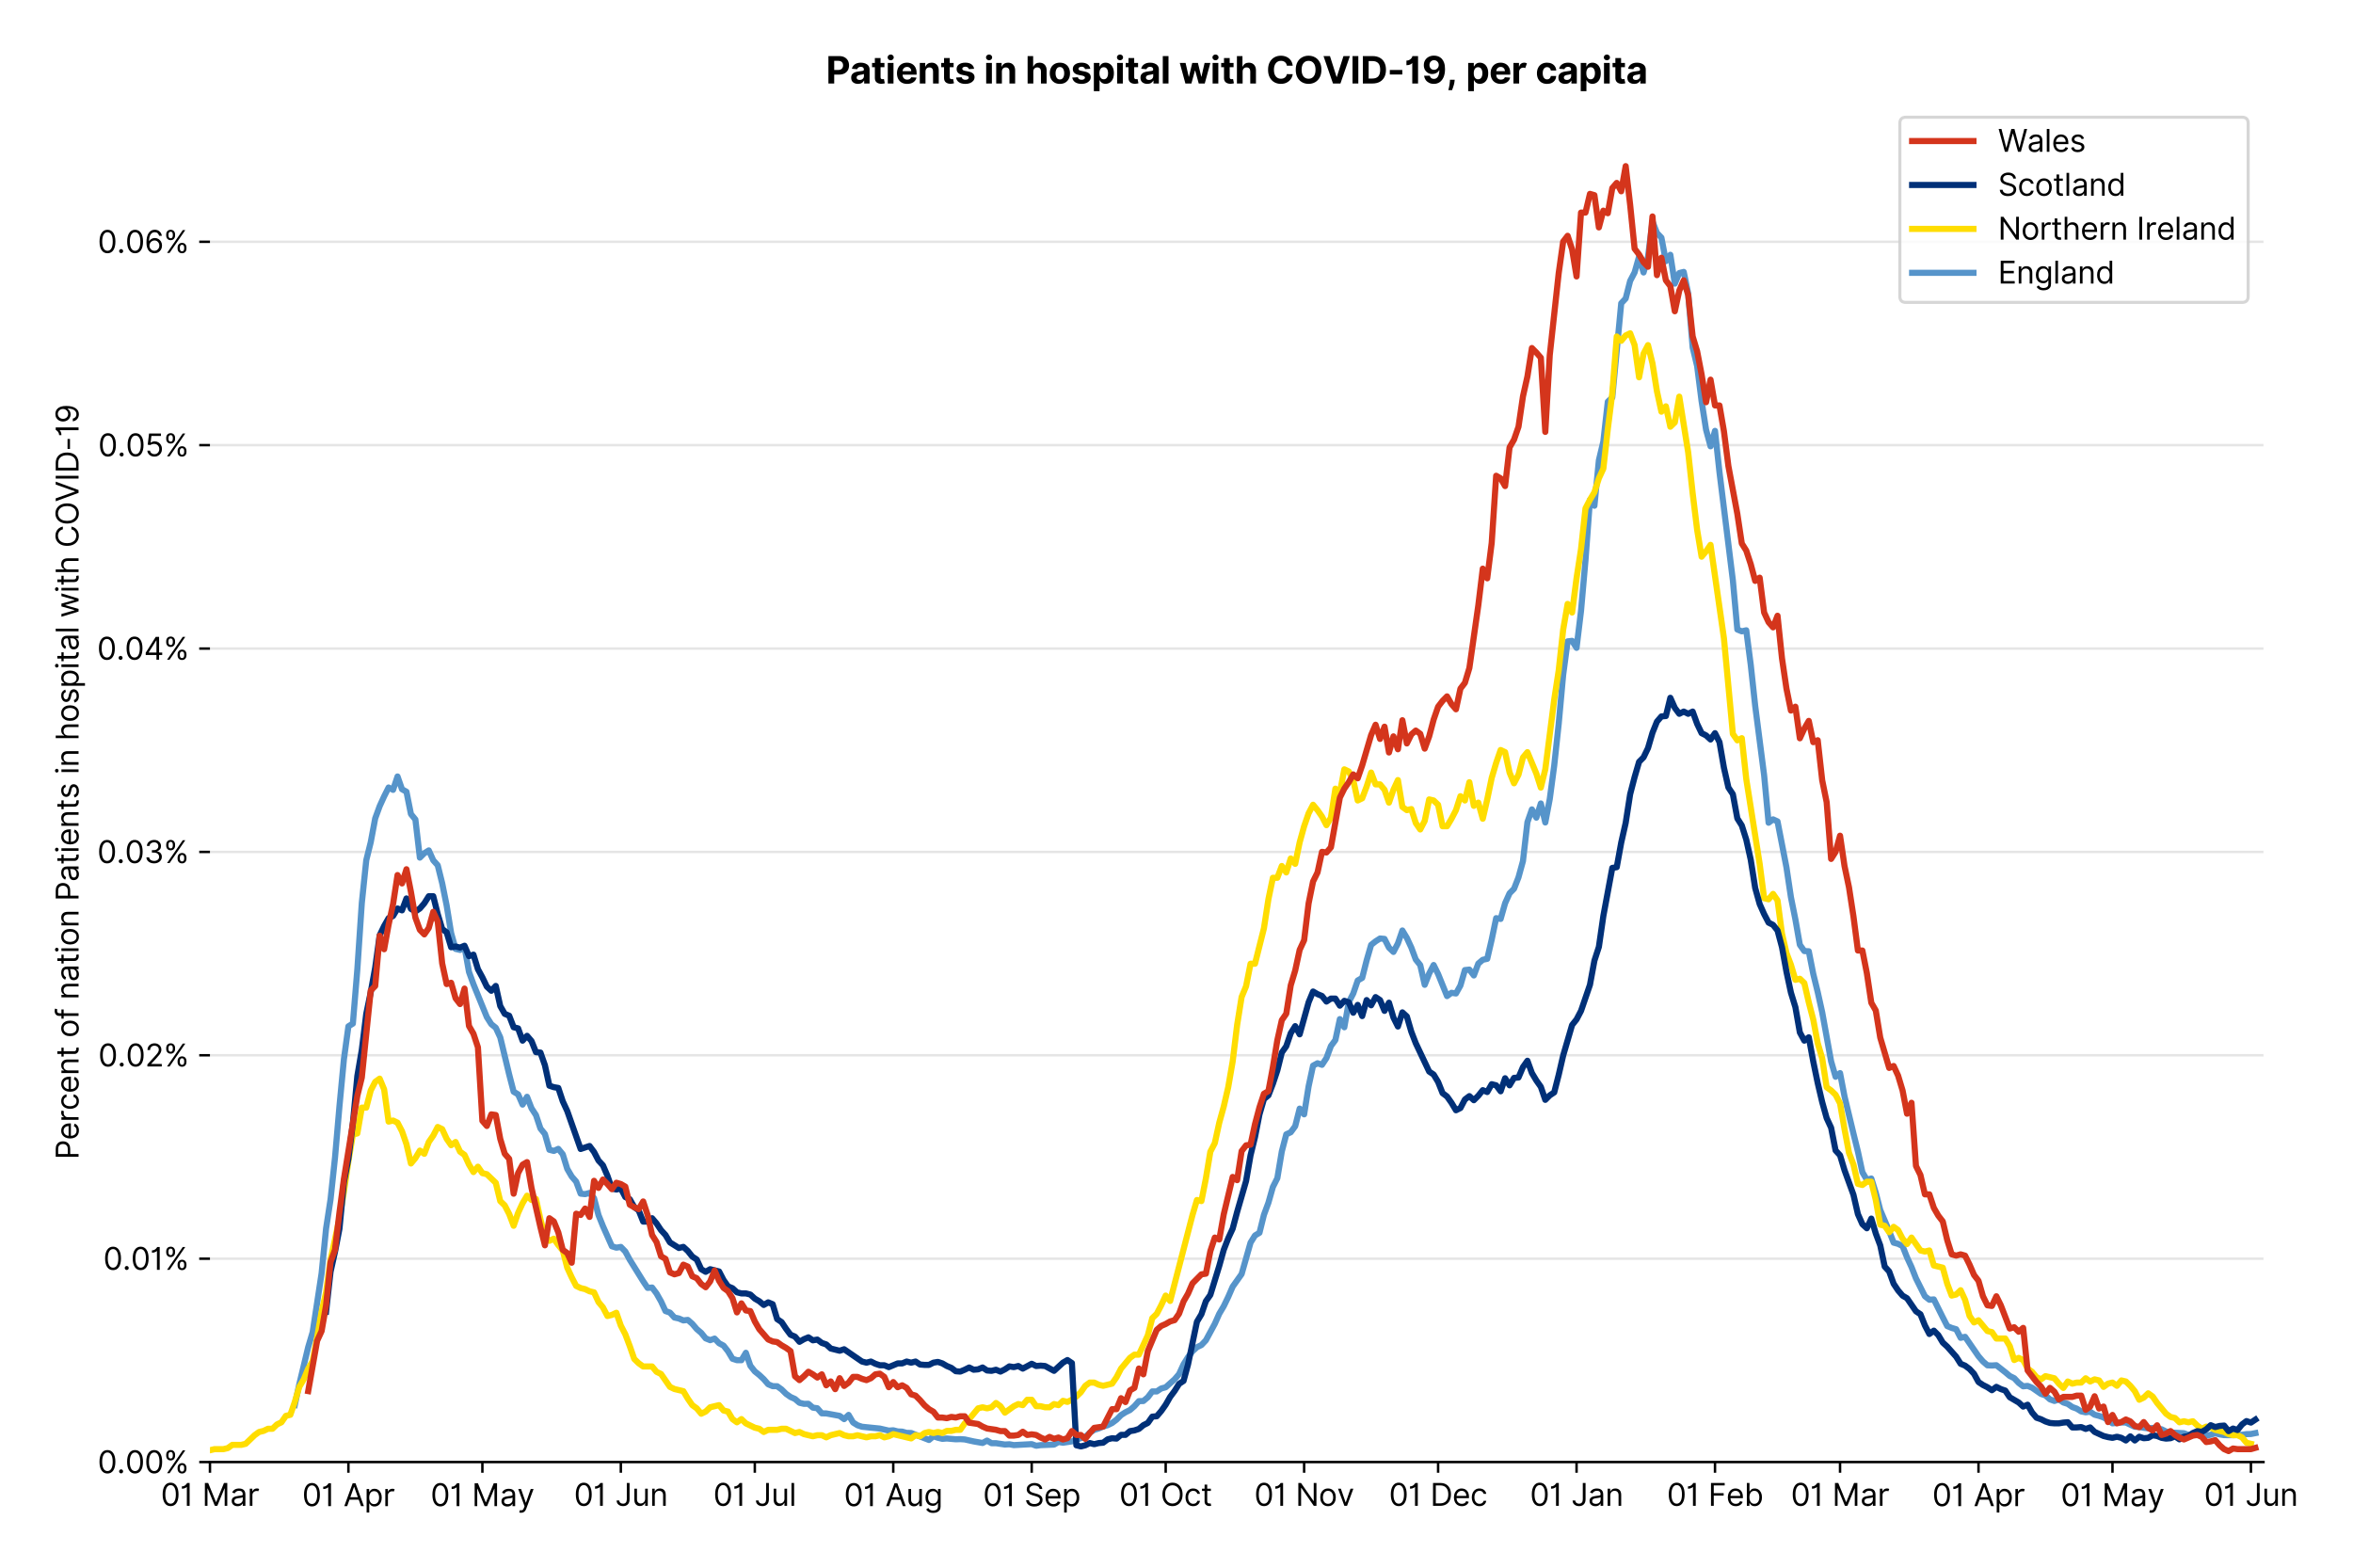 <?xml version="1.0" encoding="utf-8" standalone="no"?>
<!DOCTYPE svg PUBLIC "-//W3C//DTD SVG 1.1//EN"
  "http://www.w3.org/Graphics/SVG/1.1/DTD/svg11.dtd">
<svg version="1.1" viewBox="0 0 767.247 511.276" xmlns="http://www.w3.org/2000/svg" xmlns:xlink="http://www.w3.org/1999/xlink">
 <defs>
  <style type="text/css">*{stroke-linecap:butt;stroke-linejoin:round;}</style>
 </defs>
 <g id="figure_1">
  <g id="patch_1">
   <path d="M 0 511.276 
L 767.247 511.276 
L 767.247 0 
L 0 0 
z
" style="fill:#ffffff;"/>
  </g>
  <g id="axes_1">
   <g id="patch_2">
    <path d="M 68.461 476.745 
L 738.061 476.745 
L 738.061 33.225 
L 68.461 33.225 
z
" style="fill:#ffffff;"/>
   </g>
   <g id="matplotlib.axis_1">
    <g id="xtick_1">
     <g id="line2d_1">
      <defs>
       <path d="M 0 0 
L 0 3.5 
" id="mca389180cd" style="stroke:#000000;stroke-width:0.8;"/>
      </defs>
      <g>
       <use style="stroke:#000000;stroke-width:0.8;" x="68.461" xlink:href="#mca389180cd" y="476.745"/>
      </g>
     </g>
     <g id="text_1">
      <!-- 01 Mar -->
      <g transform="translate(52.424 491.018)scale(0.1 -0.1)">
       <defs>
        <path d="M 2000 -64 
Q 1230 -64 806 561 
Q 382 1186 382 2327 
Q 382 3459 809 4088 
Q 1236 4718 2000 4718 
Q 2764 4718 3191 4088 
Q 3618 3459 3618 2327 
Q 3618 1186 3194 561 
Q 2771 -64 2000 -64 
z
M 2000 436 
Q 2509 436 2791 927 
Q 3073 1418 3073 2327 
Q 3073 3234 2789 3730 
Q 2505 4227 2000 4227 
Q 1496 4227 1211 3730 
Q 927 3234 927 2327 
Q 927 1418 1210 927 
Q 1493 436 2000 436 
z
" id="Inter-Regular-30" transform="scale(0.016)"/>
        <path d="M 1973 4655 
L 1973 0 
L 1409 0 
L 1409 3836 
L 1373 3836 
Q 1341 3773 1209 3692 
Q 1077 3611 868 3551 
Q 659 3491 391 3491 
L 391 3964 
Q 661 3964 859 4061 
Q 1057 4159 1190 4291 
Q 1323 4423 1392 4529 
Q 1461 4636 1473 4655 
L 1973 4655 
z
" id="Inter-Regular-31" transform="scale(0.016)"/>
        <path id="Inter-Regular-20" transform="scale(0.016)"/>
        <path d="M 564 4655 
L 1236 4655 
L 2818 791 
L 2873 791 
L 4455 4655 
L 5127 4655 
L 5127 0 
L 4600 0 
L 4600 3536 
L 4555 3536 
L 3100 0 
L 2591 0 
L 1136 3536 
L 1091 3536 
L 1091 0 
L 564 0 
L 564 4655 
z
" id="Inter-Regular-4d" transform="scale(0.016)"/>
        <path d="M 1518 -82 
Q 1186 -82 916 44 
Q 646 170 486 410 
Q 327 650 327 991 
Q 327 1291 445 1478 
Q 564 1666 761 1773 
Q 959 1880 1199 1933 
Q 1439 1986 1682 2018 
Q 2000 2059 2199 2080 
Q 2398 2102 2490 2154 
Q 2582 2207 2582 2336 
L 2582 2355 
Q 2582 2691 2399 2877 
Q 2216 3064 1846 3064 
Q 1461 3064 1243 2895 
Q 1025 2727 936 2536 
L 427 2718 
Q 564 3036 792 3214 
Q 1021 3393 1292 3464 
Q 1564 3536 1827 3536 
Q 1996 3536 2215 3496 
Q 2434 3457 2640 3334 
Q 2846 3211 2982 2963 
Q 3118 2716 3118 2300 
L 3118 0 
L 2582 0 
L 2582 473 
L 2555 473 
Q 2500 359 2373 229 
Q 2246 100 2034 9 
Q 1823 -82 1518 -82 
z
M 1600 400 
Q 1918 400 2137 525 
Q 2357 650 2469 847 
Q 2582 1045 2582 1264 
L 2582 1755 
Q 2548 1714 2433 1681 
Q 2318 1648 2169 1624 
Q 2021 1600 1881 1583 
Q 1741 1566 1655 1555 
Q 1446 1527 1265 1467 
Q 1084 1407 974 1287 
Q 864 1168 864 964 
Q 864 684 1072 542 
Q 1280 400 1600 400 
z
" id="Inter-Regular-61" transform="scale(0.016)"/>
        <path d="M 491 0 
L 491 3491 
L 1009 3491 
L 1009 2964 
L 1046 2964 
Q 1139 3223 1389 3384 
Q 1639 3545 1955 3545 
Q 2100 3545 2209 3511 
Q 2318 3477 2400 3418 
L 2218 2964 
Q 2161 2993 2085 3010 
Q 2009 3027 1909 3027 
Q 1527 3027 1277 2794 
Q 1027 2561 1027 2209 
L 1027 0 
L 491 0 
z
" id="Inter-Regular-72" transform="scale(0.016)"/>
       </defs>
       <use xlink:href="#Inter-Regular-30"/>
       <use x="62.5" xlink:href="#Inter-Regular-31"/>
       <use x="106.676" xlink:href="#Inter-Regular-20"/>
       <use x="134.801" xlink:href="#Inter-Regular-4d"/>
       <use x="225.994" xlink:href="#Inter-Regular-61"/>
       <use x="282.386" xlink:href="#Inter-Regular-72"/>
      </g>
     </g>
    </g>
    <g id="xtick_2">
     <g id="line2d_2">
      <g>
       <use style="stroke:#000000;stroke-width:0.8;" x="113.604" xlink:href="#mca389180cd" y="476.745"/>
      </g>
     </g>
     <g id="text_2">
      <!-- 01 Apr -->
      <g transform="translate(98.519 491.117)scale(0.1 -0.1)">
       <defs>
        <path d="M 755 0 
L 164 0 
L 1873 4655 
L 2455 4655 
L 4164 0 
L 3573 0 
L 3105 1318 
L 1223 1318 
L 755 0 
z
M 1400 1818 
L 2927 1818 
L 2182 3918 
L 2146 3918 
L 1400 1818 
z
" id="Inter-Regular-41" transform="scale(0.016)"/>
        <path d="M 491 -1309 
L 491 3491 
L 1009 3491 
L 1009 2936 
L 1073 2936 
Q 1132 3027 1237 3169 
Q 1343 3311 1542 3423 
Q 1741 3536 2082 3536 
Q 2523 3536 2859 3315 
Q 3196 3095 3384 2690 
Q 3573 2286 3573 1736 
Q 3573 1182 3384 776 
Q 3196 370 2861 148 
Q 2527 -73 2091 -73 
Q 1755 -73 1552 39 
Q 1350 152 1241 296 
Q 1132 441 1073 536 
L 1027 536 
L 1027 -1309 
L 491 -1309 
z
M 1018 1745 
Q 1018 1152 1276 780 
Q 1534 409 2018 409 
Q 2355 409 2581 587 
Q 2807 766 2921 1069 
Q 3036 1373 3036 1745 
Q 3036 2114 2923 2410 
Q 2811 2707 2585 2881 
Q 2359 3055 2018 3055 
Q 1527 3055 1272 2693 
Q 1018 2332 1018 1745 
z
" id="Inter-Regular-70" transform="scale(0.016)"/>
       </defs>
       <use xlink:href="#Inter-Regular-30"/>
       <use x="62.5" xlink:href="#Inter-Regular-31"/>
       <use x="106.676" xlink:href="#Inter-Regular-20"/>
       <use x="134.801" xlink:href="#Inter-Regular-41"/>
       <use x="202.415" xlink:href="#Inter-Regular-70"/>
       <use x="263.352" xlink:href="#Inter-Regular-72"/>
      </g>
     </g>
    </g>
    <g id="xtick_3">
     <g id="line2d_3">
      <g>
       <use style="stroke:#000000;stroke-width:0.8;" x="157.292" xlink:href="#mca389180cd" y="476.745"/>
      </g>
     </g>
     <g id="text_3">
      <!-- 01 May -->
      <g transform="translate(140.388 491.117)scale(0.1 -0.1)">
       <defs>
        <path d="M 818 -1355 
Q 682 -1355 575 -1333 
Q 468 -1311 427 -1291 
L 564 -818 
Q 857 -893 1053 -814 
Q 1250 -736 1391 -345 
L 1509 -18 
L 218 3491 
L 800 3491 
L 1764 709 
L 1800 709 
L 2764 3491 
L 3346 3491 
L 1846 -564 
Q 1550 -1355 818 -1355 
z
" id="Inter-Regular-79" transform="scale(0.016)"/>
       </defs>
       <use xlink:href="#Inter-Regular-30"/>
       <use x="62.5" xlink:href="#Inter-Regular-31"/>
       <use x="106.676" xlink:href="#Inter-Regular-20"/>
       <use x="134.801" xlink:href="#Inter-Regular-4d"/>
       <use x="225.994" xlink:href="#Inter-Regular-61"/>
       <use x="282.386" xlink:href="#Inter-Regular-79"/>
      </g>
     </g>
    </g>
    <g id="xtick_4">
     <g id="line2d_4">
      <g>
       <use style="stroke:#000000;stroke-width:0.8;" x="202.435" xlink:href="#mca389180cd" y="476.745"/>
      </g>
     </g>
     <g id="text_4">
      <!-- 01 Jun -->
      <g transform="translate(187.151 491.018)scale(0.1 -0.1)">
       <defs>
        <path d="M 2346 4655 
L 2909 4655 
L 2909 1327 
Q 2909 657 2549 296 
Q 2189 -64 1582 -64 
Q 1200 -64 902 76 
Q 605 216 434 475 
Q 264 734 264 1091 
L 818 1091 
Q 818 795 1034 615 
Q 1250 436 1582 436 
Q 1948 436 2147 664 
Q 2346 893 2346 1327 
L 2346 4655 
z
" id="Inter-Regular-4a" transform="scale(0.016)"/>
        <path d="M 2691 1427 
L 2691 3491 
L 3227 3491 
L 3227 0 
L 2691 0 
L 2691 591 
L 2655 591 
Q 2532 325 2273 140 
Q 2014 -45 1618 -45 
Q 1127 -45 809 280 
Q 491 605 491 1273 
L 491 3491 
L 1027 3491 
L 1027 1309 
Q 1027 927 1242 700 
Q 1457 473 1791 473 
Q 1991 473 2199 575 
Q 2407 677 2549 888 
Q 2691 1100 2691 1427 
z
" id="Inter-Regular-75" transform="scale(0.016)"/>
        <path d="M 1027 2100 
L 1027 0 
L 491 0 
L 491 3491 
L 1009 3491 
L 1009 2945 
L 1055 2945 
Q 1177 3211 1427 3373 
Q 1677 3536 2073 3536 
Q 2602 3536 2928 3211 
Q 3255 2886 3255 2218 
L 3255 0 
L 2718 0 
L 2718 2182 
Q 2718 2593 2504 2824 
Q 2291 3055 1918 3055 
Q 1534 3055 1280 2806 
Q 1027 2557 1027 2100 
z
" id="Inter-Regular-6e" transform="scale(0.016)"/>
       </defs>
       <use xlink:href="#Inter-Regular-30"/>
       <use x="62.5" xlink:href="#Inter-Regular-31"/>
       <use x="106.676" xlink:href="#Inter-Regular-20"/>
       <use x="134.801" xlink:href="#Inter-Regular-4a"/>
       <use x="189.063" xlink:href="#Inter-Regular-75"/>
       <use x="247.159" xlink:href="#Inter-Regular-6e"/>
      </g>
     </g>
    </g>
    <g id="xtick_5">
     <g id="line2d_5">
      <g>
       <use style="stroke:#000000;stroke-width:0.8;" x="246.122" xlink:href="#mca389180cd" y="476.745"/>
      </g>
     </g>
     <g id="text_5">
      <!-- 01 Jul -->
      <g transform="translate(232.578 491.018)scale(0.1 -0.1)">
       <defs>
        <path d="M 1027 4655 
L 1027 0 
L 491 0 
L 491 4655 
L 1027 4655 
z
" id="Inter-Regular-6c" transform="scale(0.016)"/>
       </defs>
       <use xlink:href="#Inter-Regular-30"/>
       <use x="62.5" xlink:href="#Inter-Regular-31"/>
       <use x="106.676" xlink:href="#Inter-Regular-20"/>
       <use x="134.801" xlink:href="#Inter-Regular-4a"/>
       <use x="189.063" xlink:href="#Inter-Regular-75"/>
       <use x="247.159" xlink:href="#Inter-Regular-6c"/>
      </g>
     </g>
    </g>
    <g id="xtick_6">
     <g id="line2d_6">
      <g>
       <use style="stroke:#000000;stroke-width:0.8;" x="291.266" xlink:href="#mca389180cd" y="476.745"/>
      </g>
     </g>
     <g id="text_6">
      <!-- 01 Aug -->
      <g transform="translate(275.194 491.117)scale(0.1 -0.1)">
       <defs>
        <path d="M 1900 -1382 
Q 1316 -1382 976 -1169 
Q 636 -957 473 -682 
L 900 -382 
Q 973 -477 1084 -601 
Q 1196 -725 1390 -817 
Q 1584 -909 1900 -909 
Q 2323 -909 2598 -704 
Q 2873 -500 2873 -64 
L 2873 645 
L 2827 645 
Q 2768 550 2660 410 
Q 2552 270 2351 162 
Q 2150 55 1809 55 
Q 1386 55 1051 255 
Q 716 455 521 836 
Q 327 1218 327 1764 
Q 327 2300 516 2699 
Q 705 3098 1041 3317 
Q 1377 3536 1818 3536 
Q 2159 3536 2360 3423 
Q 2561 3311 2669 3169 
Q 2777 3027 2836 2936 
L 2891 2936 
L 2891 3491 
L 3409 3491 
L 3409 -100 
Q 3409 -550 3205 -833 
Q 3002 -1116 2660 -1249 
Q 2318 -1382 1900 -1382 
z
M 1882 536 
Q 2366 536 2624 864 
Q 2882 1193 2882 1773 
Q 2882 2339 2627 2697 
Q 2373 3055 1882 3055 
Q 1541 3055 1315 2882 
Q 1089 2709 976 2418 
Q 864 2127 864 1773 
Q 864 1227 1120 881 
Q 1377 536 1882 536 
z
" id="Inter-Regular-67" transform="scale(0.016)"/>
       </defs>
       <use xlink:href="#Inter-Regular-30"/>
       <use x="62.5" xlink:href="#Inter-Regular-31"/>
       <use x="106.676" xlink:href="#Inter-Regular-20"/>
       <use x="134.801" xlink:href="#Inter-Regular-41"/>
       <use x="202.415" xlink:href="#Inter-Regular-75"/>
       <use x="260.511" xlink:href="#Inter-Regular-67"/>
      </g>
     </g>
    </g>
    <g id="xtick_7">
     <g id="line2d_7">
      <g>
       <use style="stroke:#000000;stroke-width:0.8;" x="336.409" xlink:href="#mca389180cd" y="476.745"/>
      </g>
     </g>
     <g id="text_7">
      <!-- 01 Sep -->
      <g transform="translate(320.522 491.117)scale(0.1 -0.1)">
       <defs>
        <path d="M 3109 3491 
Q 3068 3836 2777 4027 
Q 2486 4218 2064 4218 
Q 1600 4218 1318 3999 
Q 1036 3780 1036 3445 
Q 1036 3195 1189 3042 
Q 1343 2889 1553 2803 
Q 1764 2718 1936 2673 
L 2409 2545 
Q 2591 2498 2815 2414 
Q 3039 2330 3244 2185 
Q 3450 2041 3584 1816 
Q 3718 1591 3718 1264 
Q 3718 886 3521 581 
Q 3325 277 2949 97 
Q 2573 -82 2036 -82 
Q 1286 -82 845 272 
Q 405 627 364 1200 
L 946 1200 
Q 968 936 1124 764 
Q 1280 593 1519 510 
Q 1759 427 2036 427 
Q 2359 427 2616 533 
Q 2873 639 3023 828 
Q 3173 1018 3173 1273 
Q 3173 1505 3043 1650 
Q 2914 1795 2702 1886 
Q 2491 1977 2246 2045 
L 1673 2209 
Q 1127 2366 809 2657 
Q 491 2948 491 3418 
Q 491 3809 703 4101 
Q 916 4393 1276 4555 
Q 1636 4718 2082 4718 
Q 2532 4718 2882 4558 
Q 3232 4398 3437 4120 
Q 3643 3843 3655 3491 
L 3109 3491 
z
" id="Inter-Regular-53" transform="scale(0.016)"/>
        <path d="M 1955 -73 
Q 1450 -73 1085 151 
Q 721 375 524 778 
Q 327 1182 327 1718 
Q 327 2255 524 2665 
Q 721 3075 1074 3305 
Q 1427 3536 1900 3536 
Q 2173 3536 2439 3445 
Q 2705 3355 2923 3151 
Q 3141 2948 3270 2614 
Q 3400 2280 3400 1791 
L 3400 1564 
L 866 1564 
Q 884 1005 1183 707 
Q 1482 409 1955 409 
Q 2271 409 2498 545 
Q 2725 682 2827 955 
L 3346 809 
Q 3223 414 2854 170 
Q 2486 -73 1955 -73 
z
M 866 2027 
L 2855 2027 
Q 2855 2470 2595 2762 
Q 2336 3055 1900 3055 
Q 1593 3055 1368 2911 
Q 1143 2768 1013 2533 
Q 884 2298 866 2027 
z
" id="Inter-Regular-65" transform="scale(0.016)"/>
       </defs>
       <use xlink:href="#Inter-Regular-30"/>
       <use x="62.5" xlink:href="#Inter-Regular-31"/>
       <use x="106.676" xlink:href="#Inter-Regular-20"/>
       <use x="134.801" xlink:href="#Inter-Regular-53"/>
       <use x="198.58" xlink:href="#Inter-Regular-65"/>
       <use x="256.818" xlink:href="#Inter-Regular-70"/>
      </g>
     </g>
    </g>
    <g id="xtick_8">
     <g id="line2d_8">
      <g>
       <use style="stroke:#000000;stroke-width:0.8;" x="380.096" xlink:href="#mca389180cd" y="476.745"/>
      </g>
     </g>
     <g id="text_8">
      <!-- 01 Oct -->
      <g transform="translate(364.94 491.018)scale(0.1 -0.1)">
       <defs>
        <path d="M 4491 2327 
Q 4491 1591 4225 1054 
Q 3959 518 3495 227 
Q 3032 -64 2436 -64 
Q 1841 -64 1377 227 
Q 914 518 648 1054 
Q 382 1591 382 2327 
Q 382 3064 648 3600 
Q 914 4136 1377 4427 
Q 1841 4718 2436 4718 
Q 3032 4718 3495 4427 
Q 3959 4136 4225 3600 
Q 4491 3064 4491 2327 
z
M 3946 2327 
Q 3946 2932 3744 3348 
Q 3543 3764 3201 3977 
Q 2859 4191 2436 4191 
Q 2014 4191 1672 3977 
Q 1330 3764 1128 3348 
Q 927 2932 927 2327 
Q 927 1723 1128 1307 
Q 1330 891 1672 677 
Q 2014 464 2436 464 
Q 2859 464 3201 677 
Q 3543 891 3744 1307 
Q 3946 1723 3946 2327 
z
" id="Inter-Regular-4f" transform="scale(0.016)"/>
        <path d="M 1909 -73 
Q 1418 -73 1063 159 
Q 709 391 518 798 
Q 327 1205 327 1727 
Q 327 2259 524 2667 
Q 721 3075 1074 3305 
Q 1427 3536 1900 3536 
Q 2268 3536 2563 3400 
Q 2859 3264 3047 3018 
Q 3236 2773 3282 2445 
L 2746 2445 
Q 2684 2684 2474 2869 
Q 2264 3055 1909 3055 
Q 1439 3055 1151 2697 
Q 864 2339 864 1745 
Q 864 1139 1148 774 
Q 1432 409 1909 409 
Q 2223 409 2447 570 
Q 2671 732 2746 1018 
L 3282 1018 
Q 3236 709 3058 462 
Q 2880 216 2588 71 
Q 2296 -73 1909 -73 
z
" id="Inter-Regular-63" transform="scale(0.016)"/>
        <path d="M 2009 3491 
L 2009 3036 
L 1264 3036 
L 1264 1000 
Q 1264 773 1331 660 
Q 1398 548 1503 510 
Q 1609 473 1727 473 
Q 1816 473 1873 483 
Q 1930 493 1964 500 
L 2073 18 
Q 2018 -2 1920 -23 
Q 1823 -45 1673 -45 
Q 1446 -45 1228 52 
Q 1011 150 869 350 
Q 727 550 727 855 
L 727 3036 
L 200 3036 
L 200 3491 
L 727 3491 
L 727 4327 
L 1264 4327 
L 1264 3491 
L 2009 3491 
z
" id="Inter-Regular-74" transform="scale(0.016)"/>
       </defs>
       <use xlink:href="#Inter-Regular-30"/>
       <use x="62.5" xlink:href="#Inter-Regular-31"/>
       <use x="106.676" xlink:href="#Inter-Regular-20"/>
       <use x="134.801" xlink:href="#Inter-Regular-4f"/>
       <use x="210.938" xlink:href="#Inter-Regular-63"/>
       <use x="266.761" xlink:href="#Inter-Regular-74"/>
      </g>
     </g>
    </g>
    <g id="xtick_9">
     <g id="line2d_9">
      <g>
       <use style="stroke:#000000;stroke-width:0.8;" x="425.24" xlink:href="#mca389180cd" y="476.745"/>
      </g>
     </g>
     <g id="text_9">
      <!-- 01 Nov -->
      <g transform="translate(408.969 491.018)scale(0.1 -0.1)">
       <defs>
        <path d="M 4255 4655 
L 4255 0 
L 3709 0 
L 1173 3655 
L 1127 3655 
L 1127 0 
L 564 0 
L 564 4655 
L 1109 4655 
L 3655 991 
L 3700 991 
L 3700 4655 
L 4255 4655 
z
" id="Inter-Regular-4e" transform="scale(0.016)"/>
        <path d="M 1909 -73 
Q 1436 -73 1080 152 
Q 725 377 526 781 
Q 327 1186 327 1727 
Q 327 2273 526 2679 
Q 725 3086 1080 3311 
Q 1436 3536 1909 3536 
Q 2382 3536 2737 3311 
Q 3093 3086 3292 2679 
Q 3491 2273 3491 1727 
Q 3491 1186 3292 781 
Q 3093 377 2737 152 
Q 2382 -73 1909 -73 
z
M 1909 409 
Q 2268 409 2500 593 
Q 2732 777 2843 1077 
Q 2955 1377 2955 1727 
Q 2955 2077 2843 2379 
Q 2732 2682 2500 2868 
Q 2268 3055 1909 3055 
Q 1550 3055 1318 2868 
Q 1086 2682 975 2379 
Q 864 2077 864 1727 
Q 864 1377 975 1077 
Q 1086 777 1318 593 
Q 1550 409 1909 409 
z
" id="Inter-Regular-6f" transform="scale(0.016)"/>
        <path d="M 3346 3491 
L 2055 0 
L 1509 0 
L 218 3491 
L 800 3491 
L 1764 709 
L 1800 709 
L 2764 3491 
L 3346 3491 
z
" id="Inter-Regular-76" transform="scale(0.016)"/>
       </defs>
       <use xlink:href="#Inter-Regular-30"/>
       <use x="62.5" xlink:href="#Inter-Regular-31"/>
       <use x="106.676" xlink:href="#Inter-Regular-20"/>
       <use x="134.801" xlink:href="#Inter-Regular-4e"/>
       <use x="210.085" xlink:href="#Inter-Regular-6f"/>
       <use x="269.744" xlink:href="#Inter-Regular-76"/>
      </g>
     </g>
    </g>
    <g id="xtick_10">
     <g id="line2d_10">
      <g>
       <use style="stroke:#000000;stroke-width:0.8;" x="468.927" xlink:href="#mca389180cd" y="476.745"/>
      </g>
     </g>
     <g id="text_10">
      <!-- 01 Dec -->
      <g transform="translate(452.89 491.018)scale(0.1 -0.1)">
       <defs>
        <path d="M 2000 0 
L 564 0 
L 564 4655 
L 2064 4655 
Q 2741 4655 3223 4376 
Q 3705 4098 3961 3578 
Q 4218 3059 4218 2336 
Q 4218 1609 3959 1085 
Q 3700 561 3204 280 
Q 2709 0 2000 0 
z
M 1127 500 
L 1964 500 
Q 2830 500 3251 992 
Q 3673 1484 3673 2336 
Q 3673 3182 3259 3668 
Q 2846 4155 2027 4155 
L 1127 4155 
L 1127 500 
z
" id="Inter-Regular-44" transform="scale(0.016)"/>
       </defs>
       <use xlink:href="#Inter-Regular-30"/>
       <use x="62.5" xlink:href="#Inter-Regular-31"/>
       <use x="106.676" xlink:href="#Inter-Regular-20"/>
       <use x="134.801" xlink:href="#Inter-Regular-44"/>
       <use x="206.676" xlink:href="#Inter-Regular-65"/>
       <use x="264.915" xlink:href="#Inter-Regular-63"/>
      </g>
     </g>
    </g>
    <g id="xtick_11">
     <g id="line2d_11">
      <g>
       <use style="stroke:#000000;stroke-width:0.8;" x="514.07" xlink:href="#mca389180cd" y="476.745"/>
      </g>
     </g>
     <g id="text_11">
      <!-- 01 Jan -->
      <g transform="translate(498.871 491.018)scale(0.1 -0.1)">
       <use xlink:href="#Inter-Regular-30"/>
       <use x="62.5" xlink:href="#Inter-Regular-31"/>
       <use x="106.676" xlink:href="#Inter-Regular-20"/>
       <use x="134.801" xlink:href="#Inter-Regular-4a"/>
       <use x="189.063" xlink:href="#Inter-Regular-61"/>
       <use x="245.455" xlink:href="#Inter-Regular-6e"/>
      </g>
     </g>
    </g>
    <g id="xtick_12">
     <g id="line2d_12">
      <g>
       <use style="stroke:#000000;stroke-width:0.8;" x="559.214" xlink:href="#mca389180cd" y="476.745"/>
      </g>
     </g>
     <g id="text_12">
      <!-- 01 Feb -->
      <g transform="translate(543.525 491.018)scale(0.1 -0.1)">
       <defs>
        <path d="M 564 0 
L 564 4655 
L 3355 4655 
L 3355 4155 
L 1127 4155 
L 1127 2582 
L 3146 2582 
L 3146 2082 
L 1127 2082 
L 1127 0 
L 564 0 
z
" id="Inter-Regular-46" transform="scale(0.016)"/>
        <path d="M 564 0 
L 564 4655 
L 1100 4655 
L 1100 2936 
L 1146 2936 
Q 1205 3027 1310 3169 
Q 1416 3311 1615 3423 
Q 1814 3536 2155 3536 
Q 2596 3536 2932 3315 
Q 3268 3095 3457 2690 
Q 3646 2286 3646 1736 
Q 3646 1182 3457 776 
Q 3268 370 2934 148 
Q 2600 -73 2164 -73 
Q 1827 -73 1625 39 
Q 1423 152 1314 296 
Q 1205 441 1146 536 
L 1082 536 
L 1082 0 
L 564 0 
z
M 1091 1745 
Q 1091 1152 1349 780 
Q 1607 409 2091 409 
Q 2427 409 2653 587 
Q 2880 766 2994 1069 
Q 3109 1373 3109 1745 
Q 3109 2114 2996 2410 
Q 2884 2707 2658 2881 
Q 2432 3055 2091 3055 
Q 1600 3055 1345 2693 
Q 1091 2332 1091 1745 
z
" id="Inter-Regular-62" transform="scale(0.016)"/>
       </defs>
       <use xlink:href="#Inter-Regular-30"/>
       <use x="62.5" xlink:href="#Inter-Regular-31"/>
       <use x="106.676" xlink:href="#Inter-Regular-20"/>
       <use x="134.801" xlink:href="#Inter-Regular-46"/>
       <use x="193.466" xlink:href="#Inter-Regular-65"/>
       <use x="251.705" xlink:href="#Inter-Regular-62"/>
      </g>
     </g>
    </g>
    <g id="xtick_13">
     <g id="line2d_13">
      <g>
       <use style="stroke:#000000;stroke-width:0.8;" x="599.988" xlink:href="#mca389180cd" y="476.745"/>
      </g>
     </g>
     <g id="text_13">
      <!-- 01 Mar -->
      <g transform="translate(583.952 491.018)scale(0.1 -0.1)">
       <use xlink:href="#Inter-Regular-30"/>
       <use x="62.5" xlink:href="#Inter-Regular-31"/>
       <use x="106.676" xlink:href="#Inter-Regular-20"/>
       <use x="134.801" xlink:href="#Inter-Regular-4d"/>
       <use x="225.994" xlink:href="#Inter-Regular-61"/>
       <use x="282.386" xlink:href="#Inter-Regular-72"/>
      </g>
     </g>
    </g>
    <g id="xtick_14">
     <g id="line2d_14">
      <g>
       <use style="stroke:#000000;stroke-width:0.8;" x="645.132" xlink:href="#mca389180cd" y="476.745"/>
      </g>
     </g>
     <g id="text_14">
      <!-- 01 Apr -->
      <g transform="translate(630.047 491.117)scale(0.1 -0.1)">
       <use xlink:href="#Inter-Regular-30"/>
       <use x="62.5" xlink:href="#Inter-Regular-31"/>
       <use x="106.676" xlink:href="#Inter-Regular-20"/>
       <use x="134.801" xlink:href="#Inter-Regular-41"/>
       <use x="202.415" xlink:href="#Inter-Regular-70"/>
       <use x="263.352" xlink:href="#Inter-Regular-72"/>
      </g>
     </g>
    </g>
    <g id="xtick_15">
     <g id="line2d_15">
      <g>
       <use style="stroke:#000000;stroke-width:0.8;" x="688.819" xlink:href="#mca389180cd" y="476.745"/>
      </g>
     </g>
     <g id="text_15">
      <!-- 01 May -->
      <g transform="translate(671.916 491.117)scale(0.1 -0.1)">
       <use xlink:href="#Inter-Regular-30"/>
       <use x="62.5" xlink:href="#Inter-Regular-31"/>
       <use x="106.676" xlink:href="#Inter-Regular-20"/>
       <use x="134.801" xlink:href="#Inter-Regular-4d"/>
       <use x="225.994" xlink:href="#Inter-Regular-61"/>
       <use x="282.386" xlink:href="#Inter-Regular-79"/>
      </g>
     </g>
    </g>
    <g id="xtick_16">
     <g id="line2d_16">
      <g>
       <use style="stroke:#000000;stroke-width:0.8;" x="733.962" xlink:href="#mca389180cd" y="476.745"/>
      </g>
     </g>
     <g id="text_16">
      <!-- 01 Jun -->
      <g transform="translate(718.678 491.018)scale(0.1 -0.1)">
       <use xlink:href="#Inter-Regular-30"/>
       <use x="62.5" xlink:href="#Inter-Regular-31"/>
       <use x="106.676" xlink:href="#Inter-Regular-20"/>
       <use x="134.801" xlink:href="#Inter-Regular-4a"/>
       <use x="189.063" xlink:href="#Inter-Regular-75"/>
       <use x="247.159" xlink:href="#Inter-Regular-6e"/>
      </g>
     </g>
    </g>
   </g>
   <g id="matplotlib.axis_2">
    <g id="ytick_1">
     <g id="line2d_17">
      <path clip-path="url(#p855b625c70)" d="M 68.461 476.745 
L 738.061 476.745 
" style="fill:none;stroke:#e5e5e5;stroke-linecap:square;stroke-width:0.8;"/>
     </g>
     <g id="line2d_18">
      <defs>
       <path d="M 0 0 
L -3.5 0 
" id="m6d9c4bb274" style="stroke:#000000;stroke-width:0.8;"/>
      </defs>
      <g>
       <use style="stroke:#000000;stroke-width:0.8;" x="68.461" xlink:href="#m6d9c4bb274" y="476.745"/>
      </g>
     </g>
     <g id="text_17">
      <!-- 0.00% -->
      <g transform="translate(31.83 480.382)scale(0.1 -0.1)">
       <defs>
        <path d="M 882 -36 
Q 714 -36 593 84 
Q 473 205 473 373 
Q 473 541 593 661 
Q 714 782 882 782 
Q 1050 782 1170 661 
Q 1291 541 1291 373 
Q 1291 205 1170 84 
Q 1050 -36 882 -36 
z
" id="Inter-Regular-2e" transform="scale(0.016)"/>
        <path d="M 2855 873 
L 2855 1118 
Q 2855 1373 2960 1585 
Q 3066 1798 3269 1926 
Q 3473 2055 3764 2055 
Q 4059 2055 4259 1926 
Q 4459 1798 4561 1585 
Q 4664 1373 4664 1118 
L 4664 873 
Q 4664 618 4560 405 
Q 4457 193 4256 64 
Q 4055 -64 3764 -64 
Q 3468 -64 3266 64 
Q 3064 193 2959 405 
Q 2855 618 2855 873 
z
M 536 3536 
L 536 3782 
Q 536 4036 642 4248 
Q 748 4461 951 4589 
Q 1155 4718 1446 4718 
Q 1741 4718 1941 4589 
Q 2141 4461 2243 4248 
Q 2346 4036 2346 3782 
L 2346 3536 
Q 2346 3282 2242 3069 
Q 2139 2857 1937 2728 
Q 1736 2600 1446 2600 
Q 1150 2600 948 2728 
Q 746 2857 641 3069 
Q 536 3282 536 3536 
z
M 709 0 
L 3909 4655 
L 4427 4655 
L 1227 0 
L 709 0 
z
M 3318 1118 
L 3318 873 
Q 3318 661 3418 494 
Q 3518 327 3764 327 
Q 4002 327 4101 494 
Q 4200 661 4200 873 
L 4200 1118 
Q 4200 1330 4104 1497 
Q 4009 1664 3764 1664 
Q 3525 1664 3421 1497 
Q 3318 1330 3318 1118 
z
M 1000 3782 
L 1000 3536 
Q 1000 3325 1100 3158 
Q 1200 2991 1446 2991 
Q 1684 2991 1783 3158 
Q 1882 3325 1882 3536 
L 1882 3782 
Q 1882 3993 1786 4160 
Q 1691 4327 1446 4327 
Q 1207 4327 1103 4160 
Q 1000 3993 1000 3782 
z
" id="Inter-Regular-25" transform="scale(0.016)"/>
       </defs>
       <use xlink:href="#Inter-Regular-30"/>
       <use x="62.5" xlink:href="#Inter-Regular-2e"/>
       <use x="90.057" xlink:href="#Inter-Regular-30"/>
       <use x="152.557" xlink:href="#Inter-Regular-30"/>
       <use x="215.057" xlink:href="#Inter-Regular-25"/>
      </g>
     </g>
    </g>
    <g id="ytick_2">
     <g id="line2d_19">
      <path clip-path="url(#p855b625c70)" d="M 68.461 410.428 
L 738.061 410.428 
" style="fill:none;stroke:#e5e5e5;stroke-linecap:square;stroke-width:0.8;"/>
     </g>
     <g id="line2d_20">
      <g>
       <use style="stroke:#000000;stroke-width:0.8;" x="68.461" xlink:href="#m6d9c4bb274" y="410.428"/>
      </g>
     </g>
     <g id="text_18">
      <!-- 0.01% -->
      <g transform="translate(33.663 414.064)scale(0.1 -0.1)">
       <use xlink:href="#Inter-Regular-30"/>
       <use x="62.5" xlink:href="#Inter-Regular-2e"/>
       <use x="90.057" xlink:href="#Inter-Regular-30"/>
       <use x="152.557" xlink:href="#Inter-Regular-31"/>
       <use x="196.733" xlink:href="#Inter-Regular-25"/>
      </g>
     </g>
    </g>
    <g id="ytick_3">
     <g id="line2d_21">
      <path clip-path="url(#p855b625c70)" d="M 68.461 344.111 
L 738.061 344.111 
" style="fill:none;stroke:#e5e5e5;stroke-linecap:square;stroke-width:0.8;"/>
     </g>
     <g id="line2d_22">
      <g>
       <use style="stroke:#000000;stroke-width:0.8;" x="68.461" xlink:href="#m6d9c4bb274" y="344.111"/>
      </g>
     </g>
     <g id="text_19">
      <!-- 0.02% -->
      <g transform="translate(32.028 347.747)scale(0.1 -0.1)">
       <defs>
        <path d="M 482 0 
L 482 409 
L 2018 2091 
Q 2289 2386 2464 2605 
Q 2639 2825 2724 3019 
Q 2809 3214 2809 3427 
Q 2809 3795 2553 4011 
Q 2298 4227 1918 4227 
Q 1514 4227 1275 3985 
Q 1036 3743 1036 3345 
L 500 3345 
Q 500 3755 688 4064 
Q 877 4373 1203 4545 
Q 1530 4718 1936 4718 
Q 2346 4718 2661 4545 
Q 2977 4373 3156 4079 
Q 3336 3786 3336 3427 
Q 3336 3170 3244 2926 
Q 3152 2682 2926 2383 
Q 2700 2084 2300 1655 
L 1255 536 
L 1255 500 
L 3418 500 
L 3418 0 
L 482 0 
z
" id="Inter-Regular-32" transform="scale(0.016)"/>
       </defs>
       <use xlink:href="#Inter-Regular-30"/>
       <use x="62.5" xlink:href="#Inter-Regular-2e"/>
       <use x="90.057" xlink:href="#Inter-Regular-30"/>
       <use x="152.557" xlink:href="#Inter-Regular-32"/>
       <use x="213.068" xlink:href="#Inter-Regular-25"/>
      </g>
     </g>
    </g>
    <g id="ytick_4">
     <g id="line2d_23">
      <path clip-path="url(#p855b625c70)" d="M 68.461 277.793 
L 738.061 277.793 
" style="fill:none;stroke:#e5e5e5;stroke-linecap:square;stroke-width:0.8;"/>
     </g>
     <g id="line2d_24">
      <g>
       <use style="stroke:#000000;stroke-width:0.8;" x="68.461" xlink:href="#m6d9c4bb274" y="277.793"/>
      </g>
     </g>
     <g id="text_20">
      <!-- 0.03% -->
      <g transform="translate(31.716 281.43)scale(0.1 -0.1)">
       <defs>
        <path d="M 2055 -64 
Q 1605 -64 1253 90 
Q 902 245 696 521 
Q 491 798 473 1164 
L 1046 1164 
Q 1071 827 1356 631 
Q 1641 436 2046 436 
Q 2493 436 2783 664 
Q 3073 893 3073 1264 
Q 3073 1650 2787 1893 
Q 2502 2136 1973 2136 
L 1600 2136 
L 1600 2636 
L 1973 2636 
Q 2386 2636 2647 2856 
Q 2909 3077 2909 3445 
Q 2909 3798 2679 4012 
Q 2450 4227 2064 4227 
Q 1823 4227 1610 4139 
Q 1398 4052 1264 3887 
Q 1130 3723 1118 3491 
L 573 3491 
Q 586 3857 793 4133 
Q 1000 4409 1335 4563 
Q 1671 4718 2073 4718 
Q 2505 4718 2814 4544 
Q 3123 4370 3289 4086 
Q 3455 3802 3455 3473 
Q 3455 3080 3249 2802 
Q 3043 2525 2691 2418 
L 2691 2382 
Q 3132 2309 3379 2008 
Q 3627 1707 3627 1264 
Q 3627 884 3421 583 
Q 3216 282 2861 109 
Q 2507 -64 2055 -64 
z
" id="Inter-Regular-33" transform="scale(0.016)"/>
       </defs>
       <use xlink:href="#Inter-Regular-30"/>
       <use x="62.5" xlink:href="#Inter-Regular-2e"/>
       <use x="90.057" xlink:href="#Inter-Regular-30"/>
       <use x="152.557" xlink:href="#Inter-Regular-33"/>
       <use x="216.193" xlink:href="#Inter-Regular-25"/>
      </g>
     </g>
    </g>
    <g id="ytick_5">
     <g id="line2d_25">
      <path clip-path="url(#p855b625c70)" d="M 68.461 211.476 
L 738.061 211.476 
" style="fill:none;stroke:#e5e5e5;stroke-linecap:square;stroke-width:0.8;"/>
     </g>
     <g id="line2d_26">
      <g>
       <use style="stroke:#000000;stroke-width:0.8;" x="68.461" xlink:href="#m6d9c4bb274" y="211.476"/>
      </g>
     </g>
     <g id="text_21">
      <!-- 0.04% -->
      <g transform="translate(31.659 215.113)scale(0.1 -0.1)">
       <defs>
        <path d="M 373 955 
L 373 1418 
L 2418 4655 
L 3100 4655 
L 3100 1455 
L 3736 1455 
L 3736 955 
L 3100 955 
L 3100 0 
L 2564 0 
L 2564 955 
L 373 955 
z
M 2564 1455 
L 2564 3936 
L 2527 3936 
L 982 1491 
L 982 1455 
L 2564 1455 
z
" id="Inter-Regular-34" transform="scale(0.016)"/>
       </defs>
       <use xlink:href="#Inter-Regular-30"/>
       <use x="62.5" xlink:href="#Inter-Regular-2e"/>
       <use x="90.057" xlink:href="#Inter-Regular-30"/>
       <use x="152.557" xlink:href="#Inter-Regular-34"/>
       <use x="216.761" xlink:href="#Inter-Regular-25"/>
      </g>
     </g>
    </g>
    <g id="ytick_6">
     <g id="line2d_27">
      <path clip-path="url(#p855b625c70)" d="M 68.461 145.159 
L 738.061 145.159 
" style="fill:none;stroke:#e5e5e5;stroke-linecap:square;stroke-width:0.8;"/>
     </g>
     <g id="line2d_28">
      <g>
       <use style="stroke:#000000;stroke-width:0.8;" x="68.461" xlink:href="#m6d9c4bb274" y="145.159"/>
      </g>
     </g>
     <g id="text_22">
      <!-- 0.05% -->
      <g transform="translate(32 148.796)scale(0.1 -0.1)">
       <defs>
        <path d="M 1936 -64 
Q 1536 -64 1216 95 
Q 896 255 702 532 
Q 509 809 491 1164 
L 1036 1164 
Q 1068 848 1324 642 
Q 1580 436 1936 436 
Q 2223 436 2447 570 
Q 2671 705 2799 940 
Q 2927 1175 2927 1473 
Q 2927 1777 2794 2017 
Q 2661 2257 2429 2395 
Q 2198 2534 1900 2536 
Q 1686 2539 1461 2472 
Q 1236 2405 1091 2300 
L 564 2364 
L 846 4655 
L 3264 4655 
L 3264 4155 
L 1318 4155 
L 1155 2782 
L 1182 2782 
Q 1325 2895 1541 2970 
Q 1757 3045 1991 3045 
Q 2418 3045 2753 2842 
Q 3089 2639 3281 2286 
Q 3473 1934 3473 1482 
Q 3473 1036 3274 687 
Q 3075 339 2727 137 
Q 2380 -64 1936 -64 
z
" id="Inter-Regular-35" transform="scale(0.016)"/>
       </defs>
       <use xlink:href="#Inter-Regular-30"/>
       <use x="62.5" xlink:href="#Inter-Regular-2e"/>
       <use x="90.057" xlink:href="#Inter-Regular-30"/>
       <use x="152.557" xlink:href="#Inter-Regular-35"/>
       <use x="213.352" xlink:href="#Inter-Regular-25"/>
      </g>
     </g>
    </g>
    <g id="ytick_7">
     <g id="line2d_29">
      <path clip-path="url(#p855b625c70)" d="M 68.461 78.842 
L 738.061 78.842 
" style="fill:none;stroke:#e5e5e5;stroke-linecap:square;stroke-width:0.8;"/>
     </g>
     <g id="line2d_30">
      <g>
       <use style="stroke:#000000;stroke-width:0.8;" x="68.461" xlink:href="#m6d9c4bb274" y="78.842"/>
      </g>
     </g>
     <g id="text_23">
      <!-- 0.06% -->
      <g transform="translate(31.844 82.478)scale(0.1 -0.1)">
       <defs>
        <path d="M 2027 -64 
Q 1741 -59 1454 45 
Q 1168 150 932 399 
Q 696 648 552 1074 
Q 409 1500 409 2145 
Q 409 3386 861 4056 
Q 1314 4727 2100 4727 
Q 2686 4727 3073 4384 
Q 3461 4041 3546 3491 
L 2991 3491 
Q 2914 3811 2691 4019 
Q 2468 4227 2100 4227 
Q 1559 4227 1249 3755 
Q 939 3284 936 2427 
L 973 2427 
Q 1164 2716 1461 2880 
Q 1759 3045 2118 3045 
Q 2518 3045 2850 2846 
Q 3182 2648 3382 2299 
Q 3582 1950 3582 1500 
Q 3582 1068 3389 710 
Q 3196 352 2847 142 
Q 2498 -68 2027 -64 
z
M 2027 436 
Q 2314 436 2542 579 
Q 2771 723 2903 964 
Q 3036 1205 3036 1500 
Q 3036 1789 2908 2026 
Q 2780 2264 2556 2404 
Q 2332 2545 2046 2545 
Q 1757 2545 1525 2397 
Q 1293 2250 1157 2010 
Q 1021 1770 1018 1491 
Q 1018 1214 1149 973 
Q 1280 732 1508 584 
Q 1736 436 2027 436 
z
" id="Inter-Regular-36" transform="scale(0.016)"/>
       </defs>
       <use xlink:href="#Inter-Regular-30"/>
       <use x="62.5" xlink:href="#Inter-Regular-2e"/>
       <use x="90.057" xlink:href="#Inter-Regular-30"/>
       <use x="152.557" xlink:href="#Inter-Regular-36"/>
       <use x="214.915" xlink:href="#Inter-Regular-25"/>
      </g>
     </g>
    </g>
    <g id="text_24">
     <!-- Percent of nation Patients in hospital with COVID-19 -->
     <g transform="translate(25.614 378.105)rotate(-90)scale(0.1 -0.1)">
      <defs>
       <path d="M 564 0 
L 564 4655 
L 2136 4655 
Q 2684 4655 3033 4458 
Q 3382 4261 3550 3927 
Q 3718 3593 3718 3182 
Q 3718 2770 3551 2434 
Q 3384 2098 3036 1899 
Q 2689 1700 2146 1700 
L 1127 1700 
L 1127 0 
L 564 0 
z
M 1127 2200 
L 2127 2200 
Q 2689 2200 2926 2482 
Q 3164 2764 3164 3182 
Q 3164 3602 2925 3878 
Q 2686 4155 2118 4155 
L 1127 4155 
L 1127 2200 
z
" id="Inter-Regular-50" transform="scale(0.016)"/>
       <path d="M 2046 3491 
L 2046 3036 
L 1264 3036 
L 1264 0 
L 727 0 
L 727 3036 
L 164 3036 
L 164 3491 
L 727 3491 
L 727 3973 
Q 727 4273 868 4473 
Q 1009 4673 1234 4773 
Q 1459 4873 1709 4873 
Q 1907 4873 2032 4841 
Q 2157 4809 2218 4782 
L 2064 4318 
Q 2023 4332 1951 4352 
Q 1880 4373 1764 4373 
Q 1498 4373 1381 4239 
Q 1264 4105 1264 3845 
L 1264 3491 
L 2046 3491 
z
" id="Inter-Regular-66" transform="scale(0.016)"/>
       <path d="M 491 0 
L 491 3491 
L 1027 3491 
L 1027 0 
L 491 0 
z
M 764 4073 
Q 607 4073 494 4179 
Q 382 4286 382 4436 
Q 382 4586 494 4693 
Q 607 4800 764 4800 
Q 921 4800 1033 4693 
Q 1146 4586 1146 4436 
Q 1146 4286 1033 4179 
Q 921 4073 764 4073 
z
" id="Inter-Regular-69" transform="scale(0.016)"/>
       <path d="M 2964 2709 
L 2482 2573 
Q 2411 2755 2245 2914 
Q 2080 3073 1727 3073 
Q 1407 3073 1194 2926 
Q 982 2780 982 2555 
Q 982 2355 1127 2239 
Q 1273 2123 1582 2045 
L 2100 1918 
Q 3027 1691 3027 973 
Q 3027 673 2855 436 
Q 2684 200 2377 63 
Q 2071 -73 1664 -73 
Q 1130 -73 780 159 
Q 430 391 336 836 
L 846 964 
Q 989 400 1655 400 
Q 2030 400 2251 560 
Q 2473 720 2473 945 
Q 2473 1316 1955 1436 
L 1373 1573 
Q 893 1686 669 1926 
Q 446 2166 446 2527 
Q 446 2823 613 3050 
Q 780 3277 1069 3406 
Q 1359 3536 1727 3536 
Q 2246 3536 2542 3309 
Q 2839 3082 2964 2709 
z
" id="Inter-Regular-73" transform="scale(0.016)"/>
       <path d="M 1027 2100 
L 1027 0 
L 491 0 
L 491 4655 
L 1027 4655 
L 1027 2945 
L 1073 2945 
Q 1196 3216 1442 3376 
Q 1689 3536 2100 3536 
Q 2636 3536 2963 3213 
Q 3291 2891 3291 2218 
L 3291 0 
L 2755 0 
L 2755 2182 
Q 2755 2598 2540 2826 
Q 2325 3055 1946 3055 
Q 1548 3055 1287 2806 
Q 1027 2557 1027 2100 
z
" id="Inter-Regular-68" transform="scale(0.016)"/>
       <path d="M 1282 0 
L 218 3491 
L 782 3491 
L 1536 818 
L 1573 818 
L 2318 3491 
L 2891 3491 
L 3627 827 
L 3664 827 
L 4418 3491 
L 4982 3491 
L 3918 0 
L 3391 0 
L 2627 2682 
L 2573 2682 
L 1809 0 
L 1282 0 
z
" id="Inter-Regular-77" transform="scale(0.016)"/>
       <path d="M 4309 3200 
L 3746 3200 
Q 3677 3523 3484 3743 
Q 3291 3964 3018 4077 
Q 2746 4191 2436 4191 
Q 2014 4191 1672 3977 
Q 1330 3764 1128 3348 
Q 927 2932 927 2327 
Q 927 1723 1128 1307 
Q 1330 891 1672 677 
Q 2014 464 2436 464 
Q 2746 464 3018 577 
Q 3291 691 3484 911 
Q 3677 1132 3746 1455 
L 4309 1455 
Q 4223 977 3957 637 
Q 3691 298 3298 117 
Q 2905 -64 2436 -64 
Q 1841 -64 1377 227 
Q 914 518 648 1054 
Q 382 1591 382 2327 
Q 382 3064 648 3600 
Q 914 4136 1377 4427 
Q 1841 4718 2436 4718 
Q 2905 4718 3298 4537 
Q 3691 4357 3957 4017 
Q 4223 3677 4309 3200 
z
" id="Inter-Regular-43" transform="scale(0.016)"/>
       <path d="M 755 4655 
L 2136 736 
L 2191 736 
L 3573 4655 
L 4164 4655 
L 2455 0 
L 1873 0 
L 164 4655 
L 755 4655 
z
" id="Inter-Regular-56" transform="scale(0.016)"/>
       <path d="M 1127 4655 
L 1127 0 
L 564 0 
L 564 4655 
L 1127 4655 
z
" id="Inter-Regular-49" transform="scale(0.016)"/>
       <path d="M 2491 2245 
L 2491 1745 
L 455 1745 
L 455 2245 
L 2491 2245 
z
" id="Inter-Regular-2d" transform="scale(0.016)"/>
       <path d="M 1964 4727 
Q 2250 4725 2536 4618 
Q 2823 4511 3059 4263 
Q 3296 4016 3439 3590 
Q 3582 3164 3582 2518 
Q 3582 1277 3128 606 
Q 2675 -64 1891 -64 
Q 1305 -64 916 278 
Q 527 620 446 1173 
L 1000 1173 
Q 1075 852 1299 644 
Q 1523 436 1891 436 
Q 2430 436 2742 906 
Q 3055 1377 3055 2236 
L 3018 2236 
Q 2827 1950 2530 1784 
Q 2234 1618 1873 1618 
Q 1473 1618 1140 1817 
Q 807 2016 608 2365 
Q 409 2714 409 3164 
Q 409 3595 601 3952 
Q 793 4309 1142 4520 
Q 1491 4732 1964 4727 
z
M 1964 4227 
Q 1677 4227 1449 4084 
Q 1221 3941 1088 3700 
Q 955 3459 955 3164 
Q 955 2873 1083 2635 
Q 1211 2398 1435 2258 
Q 1659 2118 1946 2118 
Q 2232 2118 2465 2266 
Q 2698 2414 2835 2654 
Q 2973 2895 2973 3173 
Q 2973 3450 2842 3691 
Q 2711 3932 2483 4079 
Q 2255 4227 1964 4227 
z
" id="Inter-Regular-39" transform="scale(0.016)"/>
      </defs>
      <use xlink:href="#Inter-Regular-50"/>
      <use x="63.494" xlink:href="#Inter-Regular-65"/>
      <use x="121.733" xlink:href="#Inter-Regular-72"/>
      <use x="160.085" xlink:href="#Inter-Regular-63"/>
      <use x="215.909" xlink:href="#Inter-Regular-65"/>
      <use x="274.148" xlink:href="#Inter-Regular-6e"/>
      <use x="332.671" xlink:href="#Inter-Regular-74"/>
      <use x="369.034" xlink:href="#Inter-Regular-20"/>
      <use x="397.159" xlink:href="#Inter-Regular-6f"/>
      <use x="456.818" xlink:href="#Inter-Regular-66"/>
      <use x="492.898" xlink:href="#Inter-Regular-20"/>
      <use x="521.023" xlink:href="#Inter-Regular-6e"/>
      <use x="579.546" xlink:href="#Inter-Regular-61"/>
      <use x="635.938" xlink:href="#Inter-Regular-74"/>
      <use x="672.301" xlink:href="#Inter-Regular-69"/>
      <use x="696.023" xlink:href="#Inter-Regular-6f"/>
      <use x="755.682" xlink:href="#Inter-Regular-6e"/>
      <use x="814.205" xlink:href="#Inter-Regular-20"/>
      <use x="842.33" xlink:href="#Inter-Regular-50"/>
      <use x="905.824" xlink:href="#Inter-Regular-61"/>
      <use x="962.216" xlink:href="#Inter-Regular-74"/>
      <use x="998.58" xlink:href="#Inter-Regular-69"/>
      <use x="1022.301" xlink:href="#Inter-Regular-65"/>
      <use x="1080.54" xlink:href="#Inter-Regular-6e"/>
      <use x="1139.063" xlink:href="#Inter-Regular-74"/>
      <use x="1175.426" xlink:href="#Inter-Regular-73"/>
      <use x="1227.699" xlink:href="#Inter-Regular-20"/>
      <use x="1255.824" xlink:href="#Inter-Regular-69"/>
      <use x="1279.546" xlink:href="#Inter-Regular-6e"/>
      <use x="1338.068" xlink:href="#Inter-Regular-20"/>
      <use x="1366.193" xlink:href="#Inter-Regular-68"/>
      <use x="1425.284" xlink:href="#Inter-Regular-6f"/>
      <use x="1484.943" xlink:href="#Inter-Regular-73"/>
      <use x="1537.216" xlink:href="#Inter-Regular-70"/>
      <use x="1598.154" xlink:href="#Inter-Regular-69"/>
      <use x="1621.875" xlink:href="#Inter-Regular-74"/>
      <use x="1658.239" xlink:href="#Inter-Regular-61"/>
      <use x="1714.631" xlink:href="#Inter-Regular-6c"/>
      <use x="1738.353" xlink:href="#Inter-Regular-20"/>
      <use x="1766.478" xlink:href="#Inter-Regular-77"/>
      <use x="1847.728" xlink:href="#Inter-Regular-69"/>
      <use x="1871.449" xlink:href="#Inter-Regular-74"/>
      <use x="1907.813" xlink:href="#Inter-Regular-68"/>
      <use x="1966.904" xlink:href="#Inter-Regular-20"/>
      <use x="1995.029" xlink:href="#Inter-Regular-43"/>
      <use x="2067.756" xlink:href="#Inter-Regular-4f"/>
      <use x="2143.892" xlink:href="#Inter-Regular-56"/>
      <use x="2211.506" xlink:href="#Inter-Regular-49"/>
      <use x="2237.926" xlink:href="#Inter-Regular-44"/>
      <use x="2309.802" xlink:href="#Inter-Regular-2d"/>
      <use x="2355.824" xlink:href="#Inter-Regular-31"/>
      <use x="2400" xlink:href="#Inter-Regular-39"/>
     </g>
    </g>
   </g>
   <g id="line2d_31">
    <path clip-path="url(#p855b625c70)" d="M 96.129 458.129 
L 97.586 451.39 
L 100.498 439.243 
L 101.954 434.353 
L 104.867 415.172 
L 106.323 400.61 
L 107.779 391.102 
L 109.236 377.494 
L 110.692 360.669 
L 112.148 345.329 
L 113.604 334.666 
L 115.061 333.771 
L 116.517 316.098 
L 117.973 294.489 
L 119.429 280.492 
L 120.886 274.637 
L 122.342 266.861 
L 123.798 262.878 
L 125.254 259.685 
L 126.711 256.787 
L 128.167 257.553 
L 129.623 253.194 
L 131.079 257.353 
L 132.535 258.166 
L 133.992 265.447 
L 135.448 267.226 
L 136.904 279.656 
L 138.36 278.219 
L 139.817 277.3 
L 141.273 280.528 
L 142.729 282.142 
L 144.185 288.021 
L 145.642 295.279 
L 147.098 304.233 
L 148.554 309.417 
L 150.01 309.747 
L 151.467 308.793 
L 152.923 316.922 
L 154.379 320.94 
L 158.748 331.662 
L 160.204 333.959 
L 161.66 335.126 
L 163.117 338.26 
L 166.029 350.371 
L 167.485 355.991 
L 168.941 356.852 
L 170.398 360.186 
L 171.854 357.641 
L 173.31 361.388 
L 174.766 363.614 
L 176.223 367.985 
L 177.679 369.776 
L 179.135 374.913 
L 180.591 375.29 
L 182.048 374.619 
L 183.504 376.386 
L 184.96 381.134 
L 186.416 383.632 
L 187.873 385.305 
L 189.329 389.228 
L 190.785 389.382 
L 192.241 388.993 
L 193.698 390.678 
L 195.154 396.203 
L 196.61 399.832 
L 199.523 406.383 
L 200.979 406.842 
L 202.435 406.595 
L 203.891 408.091 
L 205.347 410.766 
L 209.716 417.788 
L 211.172 419.956 
L 212.629 419.838 
L 214.085 421.782 
L 215.541 424.351 
L 216.997 427.508 
L 218.454 428.015 
L 219.91 429.617 
L 221.366 429.935 
L 222.822 430.56 
L 224.279 430.395 
L 225.735 431.667 
L 227.191 433.376 
L 228.647 434.624 
L 230.104 436.415 
L 231.56 437.004 
L 233.016 436.486 
L 234.472 438.006 
L 235.928 438.772 
L 237.385 440.621 
L 238.841 443.06 
L 240.297 443.532 
L 241.753 443.543 
L 243.21 441.116 
L 244.666 445.346 
L 246.122 447.184 
L 247.578 448.35 
L 249.035 449.717 
L 250.491 451.39 
L 251.947 452.003 
L 253.403 452.015 
L 254.86 453.063 
L 256.316 454.501 
L 257.772 455.526 
L 259.228 456.174 
L 260.685 457.423 
L 262.141 457.764 
L 263.597 457.752 
L 265.053 459.001 
L 266.51 459.202 
L 267.966 460.863 
L 269.422 460.886 
L 273.791 461.688 
L 275.247 462.748 
L 276.703 461.37 
L 278.159 463.844 
L 279.616 464.751 
L 281.072 465.234 
L 286.897 465.823 
L 289.809 466.495 
L 291.266 466.389 
L 292.722 466.766 
L 294.178 466.825 
L 295.634 467.237 
L 297.091 467.261 
L 302.916 469.546 
L 304.372 468.333 
L 305.828 468.828 
L 307.284 469.181 
L 308.74 469.063 
L 311.653 469.322 
L 313.109 469.275 
L 314.565 469.369 
L 317.478 470.017 
L 320.39 470.524 
L 321.847 469.747 
L 323.303 470.595 
L 324.759 470.595 
L 327.672 471.031 
L 329.128 470.948 
L 330.584 471.219 
L 336.409 470.901 
L 337.865 471.431 
L 339.322 471.231 
L 343.69 471.054 
L 345.146 470.206 
L 346.603 470.442 
L 349.515 470.006 
L 352.428 468.934 
L 353.884 468.604 
L 355.34 467.178 
L 356.796 466.247 
L 358.253 465.8 
L 359.709 465.152 
L 361.165 464.727 
L 362.621 464.009 
L 364.078 462.913 
L 365.534 461.44 
L 366.99 460.509 
L 368.446 459.791 
L 369.903 458.53 
L 371.359 456.881 
L 372.815 456.845 
L 374.271 455.62 
L 375.727 453.711 
L 377.184 453.723 
L 378.64 452.757 
L 380.096 452.368 
L 383.009 449.764 
L 384.465 448.056 
L 385.921 444.875 
L 387.377 442.542 
L 388.834 440.621 
L 390.29 439.29 
L 391.746 438.595 
L 393.202 437.051 
L 396.115 431.655 
L 397.571 428.38 
L 399.027 425.929 
L 400.484 422.913 
L 401.94 419.555 
L 404.852 415.455 
L 407.765 405.205 
L 409.221 402.86 
L 410.677 401.988 
L 412.133 396.133 
L 413.59 392.197 
L 415.046 387.061 
L 416.502 384.186 
L 417.958 375.479 
L 419.415 369.882 
L 420.871 369.211 
L 422.327 367.231 
L 423.783 361.494 
L 425.24 363.367 
L 426.696 354.248 
L 428.152 347.485 
L 429.608 346.707 
L 431.065 347.214 
L 432.521 345.011 
L 433.977 341.087 
L 435.433 339.131 
L 436.89 332.31 
L 438.346 334.972 
L 439.802 326.76 
L 441.258 323.968 
L 442.715 319.715 
L 444.171 318.878 
L 445.627 313.14 
L 447.083 308.109 
L 448.539 306.955 
L 449.996 306.024 
L 451.452 306.154 
L 452.908 309.017 
L 454.364 310.407 
L 455.821 307.626 
L 457.277 303.408 
L 458.733 305.836 
L 460.189 308.97 
L 461.646 312.881 
L 463.102 314.696 
L 464.558 321.129 
L 466.014 317.441 
L 467.471 314.672 
L 468.927 317.606 
L 471.839 324.805 
L 473.296 323.732 
L 474.752 323.956 
L 476.208 321.352 
L 477.664 316.321 
L 479.12 316.168 
L 480.577 318.077 
L 482.033 314.201 
L 483.489 312.964 
L 484.945 312.657 
L 486.402 306.377 
L 487.858 299.391 
L 489.314 299.65 
L 490.77 294.537 
L 492.227 291.285 
L 493.683 289.812 
L 495.139 286.077 
L 496.595 280.775 
L 498.052 268.098 
L 499.508 263.927 
L 500.964 266.625 
L 502.42 261.995 
L 503.877 268.192 
L 505.333 260.546 
L 506.789 249.624 
L 508.245 236.086 
L 509.702 220.051 
L 511.158 209.141 
L 512.614 208.964 
L 514.07 211.25 
L 515.526 199.197 
L 516.983 182.702 
L 518.439 163.038 
L 519.895 164.911 
L 521.351 150.066 
L 522.808 143.951 
L 524.264 130.991 
L 525.72 129.624 
L 528.633 98.897 
L 530.089 97.341 
L 531.545 91.604 
L 533.001 88.823 
L 534.458 83.674 
L 535.914 88.847 
L 537.37 83.792 
L 538.826 72.199 
L 540.283 75.981 
L 541.739 77.501 
L 543.195 85.171 
L 544.651 83.085 
L 546.108 92.487 
L 547.564 89.035 
L 549.02 88.67 
L 550.476 95.751 
L 551.932 113.318 
L 553.389 119.362 
L 554.845 130.838 
L 556.301 140.122 
L 557.757 145.53 
L 559.214 140.499 
L 560.67 153.954 
L 565.039 189.241 
L 566.495 205.264 
L 567.951 205.865 
L 569.407 205.524 
L 570.864 216.752 
L 572.32 230.195 
L 575.232 252.781 
L 576.689 268.275 
L 578.145 267.179 
L 579.601 267.85 
L 582.514 282.837 
L 583.97 292.557 
L 585.426 299.803 
L 586.882 308.074 
L 588.338 310.124 
L 589.795 310.183 
L 591.251 317.559 
L 592.707 323.497 
L 594.163 330.071 
L 597.076 346.083 
L 598.532 351.114 
L 599.988 349.912 
L 601.445 357.5 
L 604.357 369.623 
L 605.813 375.491 
L 607.27 382.242 
L 608.726 384.704 
L 610.182 384.292 
L 611.638 388.957 
L 613.095 394.566 
L 616.007 401.446 
L 617.463 405.205 
L 618.919 405.594 
L 620.376 406.336 
L 621.832 410.012 
L 623.288 413.158 
L 624.744 416.857 
L 627.657 422.677 
L 629.113 423.82 
L 630.569 423.714 
L 633.482 429.558 
L 634.938 432.409 
L 636.394 433.01 
L 637.851 433.434 
L 639.307 436.239 
L 640.763 435.909 
L 645.132 442.247 
L 646.588 443.944 
L 648.044 445.205 
L 649.501 445.264 
L 650.957 445.169 
L 653.869 447.455 
L 655.325 448.68 
L 656.782 449.399 
L 658.238 450.942 
L 659.694 452.05 
L 661.15 451.909 
L 662.607 452.509 
L 665.519 454.536 
L 666.975 455.019 
L 668.432 456.303 
L 669.888 456.822 
L 671.344 456.339 
L 672.8 457.317 
L 674.257 457.788 
L 675.713 458.801 
L 677.169 459.331 
L 678.625 460.238 
L 680.082 460.521 
L 681.538 460.333 
L 682.994 461.311 
L 684.45 461.688 
L 685.907 462.194 
L 687.363 463.066 
L 688.819 464.126 
L 691.731 463.832 
L 693.188 463.867 
L 696.1 465.246 
L 697.556 465.281 
L 699.013 465.576 
L 700.469 465.752 
L 701.925 465.623 
L 704.838 466.059 
L 706.294 466.789 
L 707.75 467.107 
L 712.119 467.343 
L 713.575 467.92 
L 715.031 467.826 
L 716.488 467.92 
L 717.944 467.72 
L 719.4 468.144 
L 720.856 467.838 
L 722.313 467.355 
L 723.769 467.732 
L 725.225 467.967 
L 728.137 467.991 
L 731.05 467.85 
L 732.506 467.638 
L 733.962 467.602 
L 735.419 467.308 
L 735.419 467.308 
" style="fill:none;stroke:#5694ca;stroke-linecap:square;stroke-width:2;"/>
   </g>
   <g id="line2d_32">
    <path clip-path="url(#p855b625c70)" d="M 68.461 472.893 
L 69.917 472.543 
L 72.83 472.543 
L 74.286 472.192 
L 75.742 471.142 
L 78.655 471.142 
L 80.111 470.792 
L 83.023 467.99 
L 84.48 466.939 
L 85.936 466.589 
L 87.392 465.889 
L 88.848 465.889 
L 90.305 464.488 
L 91.761 463.787 
L 93.217 461.686 
L 94.673 461.336 
L 96.129 457.134 
L 97.586 452.231 
L 99.042 449.779 
L 100.498 446.277 
L 101.954 443.826 
L 103.411 436.121 
L 104.867 427.716 
L 106.323 421.413 
L 107.779 410.906 
L 110.692 397.248 
L 112.148 388.493 
L 113.604 378.688 
L 115.061 369.932 
L 116.517 369.582 
L 117.973 361.177 
L 119.429 361.177 
L 120.886 355.574 
L 122.342 352.772 
L 123.798 351.722 
L 125.254 355.224 
L 126.711 365.73 
L 128.167 365.38 
L 129.623 366.08 
L 131.079 368.882 
L 132.535 373.084 
L 133.992 379.388 
L 135.448 377.637 
L 136.904 375.185 
L 138.36 376.236 
L 139.817 372.384 
L 141.273 370.283 
L 142.729 367.481 
L 144.185 368.181 
L 145.642 371.333 
L 147.098 373.434 
L 148.554 372.384 
L 150.01 375.536 
L 151.467 376.586 
L 152.923 379.738 
L 154.379 382.19 
L 155.835 380.439 
L 157.292 382.54 
L 158.748 382.89 
L 161.66 385.692 
L 163.117 391.645 
L 164.573 393.046 
L 166.029 395.848 
L 167.485 399.7 
L 168.941 395.497 
L 170.398 392.346 
L 171.854 389.894 
L 173.31 391.295 
L 174.766 390.945 
L 176.223 397.599 
L 177.679 403.202 
L 179.135 404.603 
L 180.591 403.902 
L 182.048 406.004 
L 183.504 407.755 
L 184.96 413.358 
L 186.416 416.51 
L 187.873 419.311 
L 189.329 420.012 
L 190.785 420.362 
L 192.241 421.062 
L 193.698 421.413 
L 195.154 424.564 
L 196.61 426.315 
L 198.066 429.117 
L 199.523 428.767 
L 200.979 428.066 
L 202.435 432.269 
L 203.891 435.071 
L 205.347 438.923 
L 206.804 443.125 
L 208.26 444.526 
L 209.716 445.577 
L 212.629 445.577 
L 214.085 447.328 
L 215.541 448.028 
L 218.454 452.231 
L 219.91 452.931 
L 222.822 453.631 
L 224.279 456.083 
L 225.735 458.184 
L 227.191 459.235 
L 228.647 460.986 
L 230.104 460.285 
L 231.56 458.885 
L 234.472 458.184 
L 235.928 459.935 
L 237.385 460.285 
L 238.841 462.737 
L 240.297 463.787 
L 241.753 462.737 
L 243.21 464.138 
L 246.122 465.538 
L 247.578 465.889 
L 249.035 466.939 
L 250.491 466.239 
L 253.403 466.239 
L 254.86 465.889 
L 256.316 465.889 
L 259.228 467.289 
L 260.685 466.939 
L 262.141 467.64 
L 265.053 468.34 
L 266.51 467.99 
L 267.966 467.99 
L 269.422 468.69 
L 270.878 467.99 
L 273.791 467.289 
L 275.247 467.99 
L 276.703 468.34 
L 278.159 468.34 
L 279.616 467.99 
L 282.528 468.69 
L 283.984 468.34 
L 285.441 468.34 
L 286.897 467.99 
L 288.353 468.69 
L 289.809 468.34 
L 291.266 467.64 
L 297.091 469.04 
L 298.547 467.99 
L 300.003 468.34 
L 301.459 467.289 
L 302.916 466.939 
L 304.372 467.289 
L 305.828 466.939 
L 307.284 467.289 
L 308.74 466.589 
L 310.197 466.589 
L 311.653 466.239 
L 313.109 466.239 
L 314.565 464.138 
L 316.022 462.737 
L 318.934 459.235 
L 320.39 458.885 
L 321.847 459.235 
L 323.303 458.885 
L 324.759 457.484 
L 326.215 458.534 
L 327.672 460.636 
L 330.584 458.534 
L 332.04 457.834 
L 333.497 458.184 
L 334.953 456.433 
L 336.409 456.433 
L 337.865 458.534 
L 339.322 458.534 
L 340.778 458.885 
L 342.234 458.885 
L 343.69 457.834 
L 345.146 458.184 
L 346.603 456.783 
L 348.059 457.134 
L 349.515 456.433 
L 350.971 455.382 
L 352.428 453.982 
L 353.884 451.88 
L 355.34 450.83 
L 356.796 450.83 
L 358.253 451.53 
L 359.709 451.88 
L 362.621 451.18 
L 364.078 449.079 
L 365.534 446.277 
L 368.446 442.775 
L 369.903 441.724 
L 371.359 441.724 
L 374.271 435.421 
L 375.727 429.817 
L 377.184 428.417 
L 378.64 425.615 
L 380.096 422.463 
L 381.552 424.214 
L 388.834 396.198 
L 390.29 391.295 
L 391.746 391.645 
L 393.202 384.291 
L 394.659 375.536 
L 396.115 372.734 
L 397.571 366.08 
L 399.027 360.827 
L 400.484 354.523 
L 401.94 346.118 
L 403.396 334.211 
L 404.852 325.106 
L 406.309 321.604 
L 407.765 314.25 
L 409.221 314.25 
L 412.133 302.693 
L 413.59 293.237 
L 415.046 286.233 
L 416.502 286.233 
L 417.958 282.381 
L 419.415 284.482 
L 420.871 279.93 
L 422.327 281.681 
L 423.783 274.677 
L 425.24 269.423 
L 426.696 265.221 
L 428.152 262.419 
L 429.608 264.17 
L 431.065 266.272 
L 432.521 269.073 
L 433.977 266.622 
L 435.433 257.166 
L 436.89 258.567 
L 438.346 250.863 
L 439.802 251.563 
L 441.258 254.365 
L 442.715 261.019 
L 444.171 260.318 
L 445.627 256.466 
L 447.083 251.913 
L 448.539 255.765 
L 449.996 255.765 
L 451.452 257.516 
L 452.908 261.719 
L 454.364 257.516 
L 455.821 254.365 
L 457.277 263.12 
L 458.733 264.17 
L 460.189 263.82 
L 461.646 268.373 
L 463.102 270.474 
L 464.558 267.672 
L 466.014 260.668 
L 467.471 261.019 
L 468.927 262.419 
L 470.383 269.423 
L 471.839 269.423 
L 473.296 266.972 
L 474.752 264.17 
L 476.208 259.618 
L 477.664 261.019 
L 479.12 255.065 
L 480.577 262.77 
L 482.033 261.719 
L 483.489 266.972 
L 484.945 260.668 
L 486.402 253.664 
L 487.858 248.761 
L 489.314 244.559 
L 490.77 245.259 
L 492.227 251.913 
L 493.683 255.415 
L 495.139 252.614 
L 496.595 247.01 
L 498.052 245.259 
L 500.964 252.263 
L 502.42 256.816 
L 503.877 250.863 
L 506.789 228.099 
L 508.245 218.644 
L 509.702 205.336 
L 511.158 196.931 
L 512.614 199.733 
L 514.07 188.526 
L 515.526 179.071 
L 516.983 165.763 
L 518.439 162.961 
L 519.895 160.51 
L 521.351 155.957 
L 522.808 152.805 
L 524.264 139.848 
L 525.72 128.291 
L 527.176 109.73 
L 528.633 111.131 
L 530.089 109.38 
L 531.545 108.679 
L 533.001 112.532 
L 534.458 123.038 
L 535.914 115.333 
L 537.37 112.532 
L 538.826 118.485 
L 540.283 127.59 
L 541.739 134.244 
L 543.195 132.493 
L 544.651 139.147 
L 546.108 137.746 
L 547.564 129.341 
L 550.476 147.552 
L 551.932 160.86 
L 553.389 172.767 
L 554.845 181.522 
L 556.301 179.771 
L 557.757 177.67 
L 562.126 208.138 
L 565.039 239.306 
L 566.495 241.407 
L 567.951 240.707 
L 569.407 254.014 
L 573.776 281.681 
L 575.232 292.887 
L 576.689 293.237 
L 578.145 291.486 
L 579.601 293.588 
L 581.057 304.444 
L 582.514 310.748 
L 583.97 314.6 
L 585.426 319.503 
L 586.882 319.153 
L 588.338 320.553 
L 589.795 326.857 
L 591.251 332.46 
L 592.707 340.165 
L 594.163 345.068 
L 595.62 354.523 
L 597.076 355.574 
L 598.532 356.975 
L 599.988 359.776 
L 601.445 368.181 
L 602.901 375.886 
L 604.357 379.738 
L 605.813 386.042 
L 607.27 386.392 
L 608.726 385.341 
L 610.182 385.341 
L 611.638 391.295 
L 613.095 399.35 
L 614.551 399.7 
L 616.007 401.801 
L 617.463 400.05 
L 618.919 401.101 
L 620.376 403.902 
L 621.832 405.653 
L 623.288 403.552 
L 626.201 407.755 
L 627.657 408.105 
L 629.113 407.755 
L 630.569 412.657 
L 633.482 413.358 
L 634.938 418.611 
L 636.394 422.463 
L 637.851 422.113 
L 639.307 420.712 
L 640.763 423.864 
L 642.219 429.117 
L 643.676 431.218 
L 645.132 430.518 
L 648.044 434.02 
L 649.501 434.37 
L 650.957 436.471 
L 653.869 436.471 
L 655.325 438.923 
L 656.782 443.475 
L 658.238 442.775 
L 659.694 443.475 
L 661.15 446.277 
L 662.607 447.328 
L 664.063 449.079 
L 665.519 449.779 
L 666.975 448.729 
L 669.888 449.429 
L 671.344 451.18 
L 672.8 452.581 
L 674.257 450.48 
L 675.713 451.18 
L 677.169 450.83 
L 678.625 450.83 
L 680.082 449.429 
L 681.538 450.48 
L 682.994 449.779 
L 684.45 450.129 
L 685.907 452.231 
L 687.363 451.18 
L 688.819 450.83 
L 690.275 451.88 
L 691.731 450.129 
L 693.188 450.48 
L 694.644 451.88 
L 696.1 453.631 
L 697.556 456.433 
L 699.013 455.733 
L 700.469 454.332 
L 701.925 455.382 
L 703.381 457.484 
L 706.294 460.986 
L 707.75 462.036 
L 709.206 462.387 
L 710.663 463.787 
L 712.119 463.437 
L 713.575 463.787 
L 715.031 463.437 
L 716.488 464.838 
L 717.944 465.889 
L 719.4 465.188 
L 720.856 465.538 
L 722.313 466.239 
L 725.225 466.939 
L 726.681 467.64 
L 728.137 467.99 
L 729.594 467.99 
L 731.05 468.69 
L 732.506 470.441 
L 733.962 470.792 
L 733.962 470.792 
" style="fill:none;stroke:#ffdd00;stroke-linecap:square;stroke-width:2;"/>
   </g>
   <g id="line2d_33">
    <path clip-path="url(#p855b625c70)" d="M 106.323 427.705 
L 107.779 414.716 
L 109.236 408.161 
L 110.692 400.636 
L 112.148 385.462 
L 113.604 377.815 
L 115.061 366.283 
L 116.517 350.867 
L 117.973 342.37 
L 119.429 330.595 
L 120.886 323.555 
L 122.342 315.543 
L 123.798 304.983 
L 125.254 301.948 
L 126.711 299.399 
L 128.167 298.671 
L 129.623 296.243 
L 131.079 296.85 
L 132.535 292.965 
L 133.992 296.364 
L 135.448 297.214 
L 136.904 296.243 
L 138.36 294.543 
L 139.817 292.237 
L 141.273 292.237 
L 142.729 298.064 
L 144.185 302.919 
L 145.642 304.012 
L 147.098 308.867 
L 148.554 308.624 
L 150.01 308.989 
L 151.467 308.382 
L 152.923 311.78 
L 154.379 311.295 
L 155.835 316.029 
L 157.292 318.699 
L 158.748 321.734 
L 160.204 323.069 
L 161.66 321.491 
L 163.117 328.046 
L 164.573 330.595 
L 166.029 331.202 
L 167.485 334.965 
L 168.941 335.329 
L 170.398 339.335 
L 171.854 337.757 
L 173.31 339.457 
L 174.766 343.098 
L 176.223 343.22 
L 177.679 347.347 
L 179.135 354.023 
L 180.591 354.509 
L 182.048 354.751 
L 183.504 359.121 
L 184.96 362.277 
L 189.329 374.659 
L 192.241 373.688 
L 193.698 375.63 
L 195.154 378.422 
L 196.61 380 
L 198.066 383.399 
L 199.523 387.526 
L 200.979 387.89 
L 202.435 387.526 
L 203.891 390.318 
L 205.347 391.046 
L 206.804 393.595 
L 208.26 394.688 
L 209.716 398.329 
L 211.172 398.329 
L 212.629 397.237 
L 214.085 398.936 
L 215.541 401.121 
L 216.997 402.699 
L 218.454 405.127 
L 221.366 406.948 
L 222.822 406.583 
L 224.279 407.919 
L 225.735 409.74 
L 227.191 410.711 
L 228.647 413.867 
L 230.104 414.716 
L 231.56 413.867 
L 234.472 414.595 
L 235.928 417.387 
L 237.385 419.45 
L 238.841 420.057 
L 240.297 421.393 
L 241.753 421.757 
L 243.21 421.757 
L 244.666 422.121 
L 246.122 423.456 
L 247.578 424.306 
L 249.035 425.52 
L 250.491 424.67 
L 251.947 425.277 
L 253.403 430.132 
L 254.86 431.104 
L 256.316 433.289 
L 257.772 435.231 
L 259.228 435.838 
L 260.685 437.537 
L 262.141 436.687 
L 263.597 436.08 
L 265.053 437.052 
L 266.51 436.809 
L 267.966 437.901 
L 269.422 438.387 
L 270.878 439.722 
L 273.791 440.45 
L 275.247 439.965 
L 281.072 443.971 
L 282.528 444.335 
L 283.984 443.971 
L 285.441 444.699 
L 286.897 445.184 
L 288.353 445.184 
L 289.809 445.791 
L 292.722 444.578 
L 294.178 444.578 
L 295.634 443.971 
L 297.091 444.335 
L 298.547 443.971 
L 300.003 444.942 
L 301.459 445.063 
L 302.916 445.063 
L 304.372 444.335 
L 305.828 444.092 
L 307.284 444.578 
L 308.74 445.427 
L 310.197 446.034 
L 311.653 447.127 
L 313.109 447.248 
L 314.565 446.641 
L 316.022 445.913 
L 317.478 446.641 
L 318.934 446.52 
L 320.39 445.913 
L 321.847 446.884 
L 323.303 447.005 
L 324.759 446.641 
L 326.215 447.248 
L 327.672 446.52 
L 329.128 445.549 
L 330.584 445.791 
L 332.04 445.427 
L 333.497 446.277 
L 336.409 444.699 
L 337.865 445.427 
L 339.322 445.306 
L 340.778 445.427 
L 343.69 447.005 
L 346.603 444.335 
L 348.059 443.485 
L 349.515 444.456 
L 350.971 471.283 
L 352.428 471.647 
L 353.884 471.283 
L 355.34 470.554 
L 356.796 470.918 
L 358.253 470.554 
L 359.709 470.433 
L 361.165 469.34 
L 362.621 468.976 
L 364.078 469.098 
L 365.534 467.884 
L 366.99 467.884 
L 368.446 466.67 
L 369.903 466.427 
L 371.359 465.942 
L 372.815 464.728 
L 374.271 463.999 
L 375.727 461.936 
L 377.184 461.814 
L 378.64 460.115 
L 380.096 458.051 
L 381.552 455.502 
L 383.009 453.56 
L 384.465 451.254 
L 385.921 450.283 
L 387.377 444.942 
L 390.29 430.982 
L 391.746 428.554 
L 393.202 424.306 
L 394.659 422.242 
L 397.571 412.774 
L 399.027 407.555 
L 400.484 403.792 
L 401.94 400.636 
L 403.396 395.173 
L 406.309 385.098 
L 407.765 376.722 
L 409.221 370.774 
L 410.677 363.37 
L 412.133 358.393 
L 413.59 357.179 
L 415.046 353.416 
L 416.502 349.046 
L 417.958 343.22 
L 419.415 341.156 
L 420.871 336.907 
L 422.327 334.601 
L 423.783 337.272 
L 426.696 326.832 
L 428.152 323.312 
L 429.608 324.162 
L 431.065 324.769 
L 432.521 326.59 
L 433.977 325.619 
L 435.433 325.619 
L 436.89 327.925 
L 438.346 326.347 
L 439.802 326.832 
L 441.258 330.231 
L 442.715 327.682 
L 444.171 331.324 
L 445.627 326.104 
L 447.083 327.803 
L 448.539 325.133 
L 449.996 326.104 
L 451.452 329.624 
L 452.908 326.954 
L 454.364 331.809 
L 455.821 334.723 
L 457.277 330.11 
L 458.733 331.445 
L 460.189 336.422 
L 461.646 340.185 
L 466.014 349.41 
L 467.471 350.381 
L 468.927 352.809 
L 470.383 356.451 
L 471.839 357.543 
L 473.296 359.607 
L 474.752 362.035 
L 476.208 361.306 
L 477.664 358.514 
L 479.12 357.422 
L 480.577 358.757 
L 482.033 357.3 
L 483.489 355.48 
L 484.945 356.087 
L 486.402 353.537 
L 487.858 353.902 
L 489.314 355.844 
L 490.77 351.595 
L 492.227 353.902 
L 493.683 351.474 
L 495.139 351.352 
L 496.595 347.954 
L 498.052 345.89 
L 499.508 349.896 
L 500.964 352.324 
L 502.42 354.387 
L 503.877 358.636 
L 505.333 357.179 
L 506.789 356.208 
L 508.245 350.503 
L 509.702 344.191 
L 512.614 334.237 
L 514.07 332.416 
L 515.526 329.624 
L 518.439 321.127 
L 519.895 313.237 
L 521.351 308.746 
L 522.808 298.671 
L 525.72 283.012 
L 527.176 282.769 
L 528.633 274.757 
L 530.089 268.324 
L 531.545 258.977 
L 533.001 253.393 
L 534.458 248.417 
L 535.914 246.96 
L 537.37 243.925 
L 538.826 238.948 
L 540.283 235.307 
L 541.739 233.607 
L 543.195 233.486 
L 544.651 227.538 
L 546.108 230.815 
L 547.564 232.758 
L 549.02 232.029 
L 550.476 232.758 
L 551.932 232.029 
L 553.389 236.035 
L 554.845 239.07 
L 556.301 239.798 
L 557.757 241.133 
L 559.214 239.07 
L 560.67 241.983 
L 562.126 250.359 
L 563.582 256.792 
L 565.039 258.977 
L 566.495 266.867 
L 567.951 269.174 
L 569.407 273.786 
L 570.864 280.341 
L 572.32 289.567 
L 573.776 294.786 
L 575.232 298.064 
L 576.689 300.856 
L 578.145 301.584 
L 579.601 303.405 
L 581.057 308.867 
L 582.514 316.879 
L 583.97 323.676 
L 585.426 328.41 
L 586.882 336.665 
L 588.338 339.335 
L 589.795 338.243 
L 591.251 346.133 
L 592.707 353.173 
L 594.163 359.364 
L 595.62 364.584 
L 597.076 367.74 
L 598.532 375.144 
L 599.988 376.722 
L 601.445 381.578 
L 604.357 389.589 
L 605.813 395.901 
L 607.27 399.179 
L 608.726 400.514 
L 610.182 397.358 
L 611.638 402.214 
L 613.095 406.098 
L 614.551 413.017 
L 616.007 414.595 
L 617.463 418.601 
L 618.919 420.786 
L 620.376 422.485 
L 621.832 423.335 
L 624.744 427.583 
L 626.201 428.554 
L 627.657 432.196 
L 629.113 434.988 
L 630.569 433.895 
L 632.026 435.352 
L 633.482 437.78 
L 634.938 439.115 
L 637.851 442.393 
L 639.307 444.699 
L 640.763 445.306 
L 642.219 446.398 
L 643.676 447.976 
L 645.132 450.647 
L 646.588 451.618 
L 648.044 452.346 
L 649.501 453.317 
L 650.957 452.225 
L 652.413 452.953 
L 653.869 453.439 
L 655.325 455.624 
L 658.238 457.323 
L 659.694 458.658 
L 661.15 458.051 
L 662.607 460.601 
L 664.063 462.3 
L 665.519 462.786 
L 666.975 463.514 
L 668.432 463.999 
L 669.888 464.121 
L 671.344 464.121 
L 672.8 463.878 
L 674.257 463.757 
L 675.713 465.456 
L 677.169 465.456 
L 678.625 465.335 
L 680.082 465.942 
L 681.538 465.456 
L 682.994 466.913 
L 685.907 468.248 
L 687.363 468.612 
L 688.819 468.855 
L 690.275 468.491 
L 691.731 468.855 
L 693.188 469.705 
L 694.644 468.369 
L 696.1 469.705 
L 697.556 468.491 
L 699.013 468.976 
L 700.469 468.855 
L 701.925 468.005 
L 703.381 468.248 
L 704.838 468.855 
L 706.294 469.098 
L 707.75 468.976 
L 709.206 468.369 
L 710.663 469.34 
L 712.119 468.491 
L 713.575 468.248 
L 715.031 467.277 
L 716.488 466.67 
L 717.944 466.913 
L 719.4 466.063 
L 720.856 464.728 
L 722.313 465.335 
L 723.769 464.97 
L 725.225 464.849 
L 726.681 466.67 
L 728.137 465.82 
L 729.594 466.306 
L 731.05 464.485 
L 732.506 463.392 
L 733.962 463.878 
L 735.419 462.907 
L 735.419 462.907 
" style="fill:none;stroke:#003078;stroke-linecap:square;stroke-width:2;"/>
   </g>
   <g id="line2d_34">
    <path clip-path="url(#p855b625c70)" d="M 100.498 453.608 
L 103.411 437.201 
L 104.867 434.046 
L 106.323 425.633 
L 107.779 411.54 
L 109.236 407.544 
L 110.692 395.344 
L 112.148 384.406 
L 116.517 357.273 
L 117.973 351.383 
L 120.886 322.987 
L 122.342 321.515 
L 123.798 305.109 
L 125.254 309.526 
L 126.711 301.533 
L 128.167 294.802 
L 129.623 285.337 
L 131.079 288.071 
L 132.535 283.444 
L 133.992 290.806 
L 135.448 299.219 
L 136.904 303.216 
L 138.36 304.688 
L 139.817 302.585 
L 141.273 297.326 
L 142.729 300.481 
L 144.185 314.153 
L 145.642 320.884 
L 147.098 320.463 
L 148.554 325.512 
L 150.01 327.405 
L 151.467 322.356 
L 152.923 334.556 
L 154.379 337.08 
L 155.835 341.497 
L 157.292 365.476 
L 158.748 367.159 
L 160.204 363.372 
L 161.66 363.583 
L 163.117 371.365 
L 164.573 376.203 
L 166.029 377.886 
L 167.485 389.244 
L 168.941 382.513 
L 170.398 379.779 
L 171.854 378.938 
L 173.31 387.351 
L 176.223 400.182 
L 177.679 406.071 
L 179.135 397.237 
L 180.591 398.289 
L 182.048 401.864 
L 183.504 407.544 
L 184.96 408.595 
L 186.416 411.75 
L 187.873 395.765 
L 189.329 396.185 
L 190.785 394.082 
L 192.241 396.816 
L 193.698 385.037 
L 195.154 387.351 
L 196.61 384.617 
L 198.066 386.089 
L 199.523 387.772 
L 200.979 385.668 
L 202.435 386.089 
L 203.891 386.93 
L 205.347 392.82 
L 206.804 393.661 
L 208.26 394.292 
L 209.716 391.768 
L 211.172 396.185 
L 212.629 402.706 
L 214.085 405.02 
L 215.541 409.647 
L 216.997 410.488 
L 218.454 414.905 
L 219.91 415.536 
L 221.366 415.116 
L 222.822 412.381 
L 224.279 413.012 
L 225.735 416.167 
L 227.191 416.798 
L 228.647 418.692 
L 230.104 419.743 
L 231.56 417.85 
L 233.016 414.274 
L 234.472 417.64 
L 235.928 419.954 
L 237.385 421.005 
L 238.841 423.319 
L 240.297 427.946 
L 241.753 425.002 
L 243.21 427.315 
L 244.666 427.526 
L 246.122 430.891 
L 247.578 433.415 
L 250.491 436.781 
L 251.947 437.412 
L 253.403 437.622 
L 254.86 438.674 
L 256.316 439.515 
L 257.772 440.567 
L 259.228 448.77 
L 260.685 450.032 
L 262.141 448.77 
L 263.597 447.298 
L 265.053 448.139 
L 266.51 449.191 
L 267.966 448.139 
L 269.422 451.715 
L 270.878 450.453 
L 272.334 452.977 
L 273.791 449.401 
L 275.247 451.925 
L 276.703 450.873 
L 278.159 448.98 
L 279.616 448.98 
L 281.072 449.611 
L 282.528 450.032 
L 283.984 449.401 
L 285.441 448.139 
L 286.897 447.929 
L 288.353 448.98 
L 289.809 452.346 
L 291.266 450.663 
L 292.722 452.346 
L 294.178 451.715 
L 295.634 452.556 
L 297.091 454.659 
L 298.547 455.08 
L 300.003 456.552 
L 301.459 458.235 
L 302.916 459.497 
L 304.372 460.339 
L 305.828 462.232 
L 307.284 462.232 
L 308.74 462.442 
L 310.197 462.021 
L 311.653 462.232 
L 313.109 461.811 
L 314.565 461.811 
L 316.022 463.914 
L 318.934 464.335 
L 320.39 465.176 
L 321.847 465.807 
L 324.759 466.228 
L 326.215 466.649 
L 327.672 466.649 
L 329.128 468.121 
L 330.584 468.121 
L 332.04 467.911 
L 333.497 466.859 
L 334.953 467.911 
L 336.409 467.7 
L 337.865 467.911 
L 339.322 468.752 
L 340.778 469.383 
L 342.234 468.542 
L 343.69 469.173 
L 345.146 468.752 
L 346.603 469.383 
L 348.059 468.962 
L 349.515 466.649 
L 350.971 467.911 
L 352.428 467.911 
L 353.884 469.173 
L 355.34 467.28 
L 356.796 465.597 
L 359.709 465.176 
L 362.621 459.497 
L 364.078 459.497 
L 365.534 455.921 
L 366.99 457.184 
L 368.446 453.397 
L 369.903 452.556 
L 371.359 446.246 
L 372.815 448.139 
L 374.271 440.567 
L 377.184 433.626 
L 378.64 432.364 
L 380.096 431.733 
L 381.552 430.891 
L 383.009 430.471 
L 384.465 428.367 
L 385.921 424.371 
L 387.377 421.847 
L 388.834 418.481 
L 391.746 415.536 
L 393.202 415.326 
L 394.659 407.964 
L 396.115 403.547 
L 397.571 404.178 
L 399.027 395.975 
L 401.94 383.775 
L 403.396 384.827 
L 404.852 375.362 
L 406.309 373.469 
L 407.765 373.258 
L 409.221 366.528 
L 410.677 361.059 
L 412.133 356.642 
L 413.59 355.8 
L 415.046 348.018 
L 416.502 339.184 
L 417.958 332.663 
L 419.415 330.56 
L 420.871 321.305 
L 422.327 316.467 
L 423.783 309.736 
L 425.24 306.581 
L 426.696 294.592 
L 428.152 287.44 
L 429.608 284.496 
L 431.065 277.765 
L 432.521 277.975 
L 433.977 276.292 
L 436.89 260.096 
L 438.346 257.151 
L 439.802 255.048 
L 441.258 252.524 
L 442.715 253.786 
L 444.171 249.579 
L 447.083 239.693 
L 448.539 236.328 
L 449.996 240.955 
L 451.452 236.959 
L 452.908 245.373 
L 454.364 240.114 
L 455.821 244.321 
L 457.277 234.856 
L 458.733 242.428 
L 460.189 239.483 
L 461.646 238.221 
L 463.102 239.273 
L 464.558 244.11 
L 466.014 240.114 
L 467.471 234.645 
L 468.927 230.438 
L 470.383 228.545 
L 471.839 227.073 
L 473.296 229.597 
L 474.752 231.28 
L 476.208 224.549 
L 477.664 222.656 
L 479.12 217.818 
L 482.033 197.415 
L 483.489 185.426 
L 484.945 188.581 
L 486.402 177.012 
L 487.858 155.137 
L 489.314 155.979 
L 490.77 158.503 
L 492.227 145.882 
L 493.683 143.358 
L 495.139 139.152 
L 496.595 129.266 
L 498.052 122.745 
L 499.508 113.49 
L 500.964 114.963 
L 502.42 116.645 
L 503.877 140.834 
L 505.333 115.804 
L 508.245 89.091 
L 509.702 78.784 
L 511.158 76.891 
L 512.614 81.308 
L 514.07 90.143 
L 515.526 69.319 
L 516.983 69.319 
L 518.439 63.219 
L 519.895 63.64 
L 521.351 74.157 
L 522.808 68.688 
L 524.264 69.529 
L 525.72 61.326 
L 527.176 59.644 
L 528.633 62.378 
L 530.089 54.175 
L 531.545 66.795 
L 533.001 81.098 
L 534.458 82.991 
L 535.914 85.515 
L 537.37 86.988 
L 538.826 70.581 
L 540.283 89.722 
L 541.739 84.043 
L 543.195 91.405 
L 544.651 93.298 
L 546.108 101.501 
L 547.564 94.77 
L 549.02 91.405 
L 550.476 96.242 
L 551.932 109.704 
L 553.389 114.542 
L 554.845 122.114 
L 556.301 131.159 
L 557.757 123.797 
L 559.214 132.21 
L 560.67 132.21 
L 562.126 140.624 
L 563.582 151.982 
L 566.495 167.547 
L 567.951 177.223 
L 569.407 179.537 
L 570.864 183.954 
L 572.32 189.422 
L 573.776 188.371 
L 575.232 199.729 
L 576.689 202.884 
L 578.145 204.567 
L 579.601 200.781 
L 581.057 214.663 
L 582.514 224.549 
L 583.97 231.701 
L 585.426 230.438 
L 586.882 240.745 
L 588.338 237.59 
L 589.795 235.066 
L 591.251 242.007 
L 592.707 241.376 
L 594.163 254.417 
L 595.62 261.569 
L 597.076 280.078 
L 598.532 277.765 
L 599.988 272.506 
L 601.445 282.392 
L 602.901 289.333 
L 604.357 298.799 
L 605.813 309.946 
L 607.27 309.946 
L 608.726 317.308 
L 610.182 326.984 
L 611.638 329.508 
L 613.095 338.342 
L 616.007 348.228 
L 617.463 347.597 
L 618.919 350.752 
L 620.376 355.59 
L 621.832 363.162 
L 623.288 359.586 
L 624.744 380.2 
L 626.201 383.144 
L 627.657 389.454 
L 629.113 389.454 
L 630.569 393.872 
L 632.026 396.396 
L 633.482 398.289 
L 634.938 404.389 
L 636.394 409.016 
L 637.851 409.437 
L 639.307 409.016 
L 640.763 409.437 
L 642.219 412.381 
L 643.676 415.747 
L 645.132 417.64 
L 646.588 422.688 
L 648.044 425.633 
L 649.501 425.843 
L 650.957 422.688 
L 652.413 425.633 
L 655.325 433.205 
L 656.782 432.784 
L 658.238 434.257 
L 659.694 432.995 
L 661.15 446.877 
L 664.063 450.663 
L 665.519 452.135 
L 666.975 454.449 
L 668.432 452.556 
L 669.888 453.818 
L 671.344 456.342 
L 672.8 455.501 
L 675.713 455.501 
L 677.169 455.08 
L 678.625 455.08 
L 680.082 459.708 
L 681.538 458.656 
L 682.994 455.29 
L 684.45 459.287 
L 685.907 458.656 
L 687.363 463.704 
L 688.819 461.39 
L 690.275 464.125 
L 691.731 463.704 
L 693.188 462.863 
L 694.644 463.494 
L 696.1 464.966 
L 697.556 465.387 
L 699.013 463.704 
L 700.469 465.597 
L 701.925 466.438 
L 703.381 464.756 
L 704.838 467.911 
L 706.294 467.49 
L 707.75 466.649 
L 709.206 467.911 
L 710.663 468.752 
L 712.119 469.383 
L 715.031 468.121 
L 716.488 467.911 
L 717.944 468.542 
L 719.4 470.225 
L 720.856 470.014 
L 722.313 469.593 
L 723.769 471.276 
L 725.225 472.538 
L 726.681 473.169 
L 728.137 472.328 
L 729.594 472.538 
L 733.962 472.538 
L 735.419 472.118 
L 735.419 472.118 
" style="fill:none;stroke:#d4351c;stroke-linecap:square;stroke-width:2;"/>
   </g>
   <g id="patch_3">
    <path d="M 68.461 476.745 
L 738.061 476.745 
" style="fill:none;stroke:#000000;stroke-linecap:square;stroke-linejoin:miter;stroke-width:0.8;"/>
   </g>
   <g id="text_25">
    <!-- Patients in hospital with COVID-19, per capita -->
    <g transform="translate(269.345 27.225)scale(0.12 -0.12)">
     <defs>
      <path d="M 405 0 
L 405 4655 
L 2241 4655 
Q 2771 4655 3143 4453 
Q 3516 4252 3712 3896 
Q 3909 3541 3909 3077 
Q 3909 2614 3709 2260 
Q 3509 1907 3130 1708 
Q 2752 1509 2216 1509 
L 1389 1509 
L 1389 0 
L 405 0 
z
M 1389 2298 
L 2057 2298 
Q 2480 2298 2688 2515 
Q 2896 2732 2896 3077 
Q 2896 3425 2688 3637 
Q 2480 3850 2052 3850 
L 1389 3850 
L 1389 2298 
z
" id="Inter-Bold-50" transform="scale(0.016)"/>
      <path d="M 1382 -66 
Q 882 -66 552 195 
Q 223 457 223 975 
Q 223 1366 407 1588 
Q 591 1811 890 1914 
Q 1189 2018 1534 2050 
Q 1989 2095 2184 2145 
Q 2380 2195 2380 2364 
L 2380 2377 
Q 2380 2593 2244 2711 
Q 2109 2830 1861 2830 
Q 1600 2830 1445 2716 
Q 1291 2602 1241 2427 
L 346 2500 
Q 446 2977 842 3256 
Q 1239 3536 1866 3536 
Q 2255 3536 2593 3413 
Q 2932 3291 3140 3030 
Q 3348 2770 3348 2355 
L 3348 0 
L 2430 0 
L 2430 484 
L 2402 484 
Q 2275 241 2021 87 
Q 1768 -66 1382 -66 
z
M 1659 602 
Q 1977 602 2181 787 
Q 2386 973 2386 1248 
L 2386 1618 
Q 2330 1580 2210 1550 
Q 2091 1520 1956 1498 
Q 1821 1477 1714 1461 
Q 1459 1425 1303 1318 
Q 1148 1211 1148 1007 
Q 1148 807 1292 704 
Q 1436 602 1659 602 
z
" id="Inter-Bold-61" transform="scale(0.016)"/>
      <path d="M 2243 3491 
L 2243 2764 
L 1586 2764 
L 1586 1073 
Q 1586 873 1677 802 
Q 1768 732 1914 732 
Q 1982 732 2050 744 
Q 2118 757 2155 764 
L 2307 43 
Q 2234 20 2102 -10 
Q 1971 -41 1782 -48 
Q 1255 -70 935 181 
Q 616 432 618 945 
L 618 2764 
L 141 2764 
L 141 3491 
L 618 3491 
L 618 4327 
L 1586 4327 
L 1586 3491 
L 2243 3491 
z
" id="Inter-Bold-74" transform="scale(0.016)"/>
      <path d="M 386 0 
L 386 3491 
L 1355 3491 
L 1355 0 
L 386 0 
z
M 876 3941 
Q 662 3941 507 4085 
Q 353 4230 353 4432 
Q 353 4634 507 4777 
Q 662 4920 876 4920 
Q 1092 4920 1246 4777 
Q 1401 4634 1401 4432 
Q 1401 4230 1246 4085 
Q 1092 3941 876 3941 
z
" id="Inter-Bold-69" transform="scale(0.016)"/>
      <path d="M 1977 -68 
Q 1441 -68 1052 151 
Q 664 370 455 773 
Q 246 1177 246 1730 
Q 246 2268 455 2675 
Q 664 3082 1044 3309 
Q 1425 3536 1939 3536 
Q 2400 3536 2771 3340 
Q 3143 3145 3361 2751 
Q 3580 2357 3580 1764 
L 3580 1498 
L 1202 1498 
L 1202 1495 
Q 1202 1105 1416 880 
Q 1630 655 1993 655 
Q 2236 655 2413 757 
Q 2591 859 2664 1059 
L 3559 1000 
Q 3457 514 3041 223 
Q 2625 -68 1977 -68 
z
M 1202 2098 
L 2668 2098 
Q 2666 2409 2468 2611 
Q 2271 2814 1955 2814 
Q 1632 2814 1425 2604 
Q 1218 2395 1202 2098 
z
" id="Inter-Bold-65" transform="scale(0.016)"/>
      <path d="M 1355 2018 
L 1355 0 
L 386 0 
L 386 3491 
L 1309 3491 
L 1309 2875 
L 1350 2875 
Q 1468 3180 1739 3358 
Q 2011 3536 2400 3536 
Q 2946 3536 3275 3185 
Q 3605 2834 3605 2223 
L 3605 0 
L 2636 0 
L 2636 2050 
Q 2639 2370 2473 2551 
Q 2307 2732 2016 2732 
Q 1723 2732 1540 2544 
Q 1357 2357 1355 2018 
z
" id="Inter-Bold-6e" transform="scale(0.016)"/>
      <path d="M 3291 2495 
L 2405 2441 
Q 2368 2609 2220 2729 
Q 2073 2850 1821 2850 
Q 1596 2850 1440 2755 
Q 1284 2661 1286 2505 
Q 1284 2380 1385 2293 
Q 1486 2207 1730 2155 
L 2361 2027 
Q 3368 1820 3371 1082 
Q 3371 739 3169 479 
Q 2968 220 2618 76 
Q 2268 -68 1816 -68 
Q 1123 -68 711 221 
Q 300 511 232 1011 
L 1184 1061 
Q 1230 848 1394 739 
Q 1559 630 1818 630 
Q 2073 630 2228 730 
Q 2384 830 2386 984 
Q 2380 1243 1939 1332 
L 1334 1452 
Q 321 1655 325 2450 
Q 323 2955 728 3245 
Q 1134 3536 1805 3536 
Q 2466 3536 2846 3256 
Q 3227 2977 3291 2495 
z
" id="Inter-Bold-73" transform="scale(0.016)"/>
      <path id="Inter-Bold-20" transform="scale(0.016)"/>
      <path d="M 1355 2018 
L 1355 0 
L 386 0 
L 386 4655 
L 1327 4655 
L 1327 2875 
L 1368 2875 
Q 1489 3184 1751 3360 
Q 2014 3536 2411 3536 
Q 2957 3536 3289 3186 
Q 3621 2836 3618 2223 
L 3618 0 
L 2650 0 
L 2650 2050 
Q 2652 2373 2487 2552 
Q 2323 2732 2027 2732 
Q 1732 2732 1544 2544 
Q 1357 2357 1355 2018 
z
" id="Inter-Bold-68" transform="scale(0.016)"/>
      <path d="M 1964 -68 
Q 1434 -68 1049 158 
Q 664 384 455 789 
Q 246 1195 246 1732 
Q 246 2273 455 2678 
Q 664 3084 1049 3310 
Q 1434 3536 1964 3536 
Q 2493 3536 2878 3310 
Q 3264 3084 3473 2678 
Q 3682 2273 3682 1732 
Q 3682 1195 3473 789 
Q 3264 384 2878 158 
Q 2493 -68 1964 -68 
z
M 1968 682 
Q 2327 682 2512 982 
Q 2698 1282 2698 1739 
Q 2698 2195 2512 2496 
Q 2327 2798 1968 2798 
Q 1602 2798 1416 2496 
Q 1230 2195 1230 1739 
Q 1230 1282 1416 982 
Q 1602 682 1968 682 
z
" id="Inter-Bold-6f" transform="scale(0.016)"/>
      <path d="M 386 -1309 
L 386 3491 
L 1341 3491 
L 1341 2905 
L 1384 2905 
Q 1450 3048 1570 3193 
Q 1691 3339 1888 3437 
Q 2086 3536 2377 3536 
Q 2761 3536 3081 3337 
Q 3402 3139 3596 2740 
Q 3791 2341 3791 1741 
Q 3791 1157 3602 756 
Q 3414 355 3093 149 
Q 2773 -57 2375 -57 
Q 2093 -57 1896 36 
Q 1700 130 1576 272 
Q 1452 414 1384 559 
L 1355 559 
L 1355 -1309 
L 386 -1309 
z
M 1334 1745 
Q 1334 1280 1526 997 
Q 1718 714 2068 714 
Q 2425 714 2613 1001 
Q 2802 1289 2802 1745 
Q 2802 2200 2614 2483 
Q 2427 2766 2068 2766 
Q 1716 2766 1525 2490 
Q 1334 2214 1334 1745 
z
" id="Inter-Bold-70" transform="scale(0.016)"/>
      <path d="M 1355 4655 
L 1355 0 
L 386 0 
L 386 4655 
L 1355 4655 
z
" id="Inter-Bold-6c" transform="scale(0.016)"/>
      <path d="M 1075 0 
L 125 3491 
L 1105 3491 
L 1646 1145 
L 1677 1145 
L 2241 3491 
L 3202 3491 
L 3775 1159 
L 3805 1159 
L 4336 3491 
L 5314 3491 
L 4366 0 
L 3341 0 
L 2741 2195 
L 2698 2195 
L 2098 0 
L 1075 0 
z
" id="Inter-Bold-77" transform="scale(0.016)"/>
      <path d="M 4511 3025 
L 3516 3025 
Q 3459 3409 3188 3628 
Q 2918 3848 2514 3848 
Q 1973 3848 1647 3451 
Q 1321 3055 1321 2327 
Q 1321 1582 1649 1194 
Q 1977 807 2507 807 
Q 2900 807 3173 1012 
Q 3446 1218 3516 1591 
L 4511 1586 
Q 4459 1159 4207 782 
Q 3955 405 3522 170 
Q 3089 -64 2491 -64 
Q 1868 -64 1378 218 
Q 889 500 606 1034 
Q 323 1568 323 2327 
Q 323 3089 609 3623 
Q 896 4157 1386 4437 
Q 1877 4718 2491 4718 
Q 3030 4718 3463 4519 
Q 3896 4320 4172 3942 
Q 4448 3564 4511 3025 
z
" id="Inter-Bold-43" transform="scale(0.016)"/>
      <path d="M 4682 2327 
Q 4682 1566 4394 1032 
Q 4107 498 3614 217 
Q 3121 -64 2502 -64 
Q 1882 -64 1389 218 
Q 896 500 609 1035 
Q 323 1570 323 2327 
Q 323 3089 609 3623 
Q 896 4157 1389 4437 
Q 1882 4718 2502 4718 
Q 3121 4718 3614 4437 
Q 4107 4157 4394 3623 
Q 4682 3089 4682 2327 
z
M 3684 2327 
Q 3684 3068 3361 3458 
Q 3039 3848 2502 3848 
Q 1966 3848 1643 3458 
Q 1321 3068 1321 2327 
Q 1321 1589 1643 1198 
Q 1966 807 2502 807 
Q 3039 807 3361 1198 
Q 3684 1589 3684 2327 
z
" id="Inter-Bold-4f" transform="scale(0.016)"/>
      <path d="M 1246 4655 
L 2371 1118 
L 2414 1118 
L 3541 4655 
L 4632 4655 
L 3027 0 
L 1759 0 
L 152 4655 
L 1246 4655 
z
" id="Inter-Bold-56" transform="scale(0.016)"/>
      <path d="M 1389 4655 
L 1389 0 
L 405 0 
L 405 4655 
L 1389 4655 
z
" id="Inter-Bold-49" transform="scale(0.016)"/>
      <path d="M 2055 0 
L 405 0 
L 405 4655 
L 2068 4655 
Q 2771 4655 3278 4376 
Q 3786 4098 4059 3577 
Q 4332 3057 4332 2332 
Q 4332 1605 4058 1082 
Q 3784 559 3274 279 
Q 2764 0 2055 0 
z
M 1389 843 
L 2014 843 
Q 2671 843 3010 1197 
Q 3350 1552 3350 2332 
Q 3350 3107 3010 3459 
Q 2671 3811 2016 3811 
L 1389 3811 
L 1389 843 
z
" id="Inter-Bold-44" transform="scale(0.016)"/>
      <path d="M 2561 2295 
L 2561 1527 
L 439 1527 
L 439 2295 
L 2561 2295 
z
" id="Inter-Bold-2d" transform="scale(0.016)"/>
      <path d="M 2305 4655 
L 2305 0 
L 1323 0 
L 1323 3450 
L 1280 3450 
Q 1205 3334 961 3219 
Q 718 3105 332 3105 
L 332 3886 
Q 632 3886 857 4019 
Q 1082 4152 1209 4333 
Q 1336 4514 1341 4655 
L 2305 4655 
z
" id="Inter-Bold-31" transform="scale(0.016)"/>
      <path d="M 2061 4732 
Q 2421 4732 2753 4612 
Q 3086 4493 3348 4227 
Q 3611 3961 3766 3523 
Q 3921 3086 3921 2448 
Q 3921 1659 3686 1096 
Q 3452 534 3028 235 
Q 2605 -64 2027 -64 
Q 1561 -64 1204 117 
Q 848 298 631 610 
Q 414 923 368 1314 
L 1339 1314 
Q 1396 1059 1577 919 
Q 1759 780 2027 780 
Q 2482 780 2718 1176 
Q 2955 1573 2957 2264 
L 2925 2264 
Q 2771 1957 2453 1782 
Q 2136 1607 1752 1607 
Q 1341 1607 1016 1801 
Q 691 1995 506 2334 
Q 321 2673 323 3109 
Q 321 3582 539 3949 
Q 757 4316 1149 4525 
Q 1541 4734 2061 4732 
z
M 2068 3959 
Q 1725 3959 1500 3722 
Q 1275 3486 1277 3136 
Q 1275 2791 1496 2555 
Q 1718 2320 2059 2320 
Q 2284 2320 2465 2431 
Q 2646 2543 2751 2729 
Q 2857 2916 2859 3141 
Q 2857 3366 2753 3551 
Q 2650 3736 2473 3847 
Q 2296 3959 2068 3959 
z
" id="Inter-Bold-39" transform="scale(0.016)"/>
      <path d="M 1439 636 
L 1414 386 
Q 1384 86 1301 -212 
Q 1218 -511 1128 -754 
Q 1039 -998 984 -1136 
L 357 -1136 
Q 391 -1002 450 -763 
Q 509 -525 561 -226 
Q 614 73 627 382 
L 639 636 
L 1439 636 
z
" id="Inter-Bold-2c" transform="scale(0.016)"/>
      <path d="M 386 0 
L 386 3491 
L 1325 3491 
L 1325 2882 
L 1361 2882 
Q 1457 3207 1681 3374 
Q 1905 3541 2200 3541 
Q 2341 3541 2461 3507 
Q 2582 3473 2677 3414 
L 2386 2614 
Q 2318 2648 2237 2671 
Q 2157 2695 2057 2695 
Q 1764 2695 1560 2495 
Q 1357 2295 1355 1975 
L 1355 0 
L 386 0 
z
" id="Inter-Bold-72" transform="scale(0.016)"/>
      <path d="M 1964 -68 
Q 1427 -68 1042 160 
Q 657 389 451 795 
Q 246 1202 246 1732 
Q 246 2268 453 2674 
Q 661 3080 1045 3308 
Q 1430 3536 1959 3536 
Q 2416 3536 2760 3370 
Q 3105 3205 3303 2905 
Q 3502 2605 3523 2200 
L 2609 2200 
Q 2571 2461 2406 2621 
Q 2241 2782 1975 2782 
Q 1639 2782 1434 2511 
Q 1230 2241 1230 1745 
Q 1230 1245 1433 971 
Q 1636 698 1975 698 
Q 2225 698 2395 849 
Q 2566 1000 2609 1280 
L 3523 1280 
Q 3500 880 3305 575 
Q 3111 270 2770 101 
Q 2430 -68 1964 -68 
z
" id="Inter-Bold-63" transform="scale(0.016)"/>
     </defs>
     <use xlink:href="#Inter-Bold-50"/>
     <use x="64.773" xlink:href="#Inter-Bold-61"/>
     <use x="122.798" xlink:href="#Inter-Bold-74"/>
     <use x="161.648" xlink:href="#Inter-Bold-69"/>
     <use x="188.849" xlink:href="#Inter-Bold-65"/>
     <use x="248.615" xlink:href="#Inter-Bold-6e"/>
     <use x="310.796" xlink:href="#Inter-Bold-74"/>
     <use x="349.645" xlink:href="#Inter-Bold-73"/>
     <use x="405.824" xlink:href="#Inter-Bold-20"/>
     <use x="429.013" xlink:href="#Inter-Bold-69"/>
     <use x="456.215" xlink:href="#Inter-Bold-6e"/>
     <use x="518.395" xlink:href="#Inter-Bold-20"/>
     <use x="541.584" xlink:href="#Inter-Bold-68"/>
     <use x="604.013" xlink:href="#Inter-Bold-6f"/>
     <use x="665.377" xlink:href="#Inter-Bold-73"/>
     <use x="721.555" xlink:href="#Inter-Bold-70"/>
     <use x="784.801" xlink:href="#Inter-Bold-69"/>
     <use x="812.003" xlink:href="#Inter-Bold-74"/>
     <use x="850.852" xlink:href="#Inter-Bold-61"/>
     <use x="908.878" xlink:href="#Inter-Bold-6c"/>
     <use x="936.08" xlink:href="#Inter-Bold-20"/>
     <use x="959.269" xlink:href="#Inter-Bold-77"/>
     <use x="1044.283" xlink:href="#Inter-Bold-69"/>
     <use x="1071.485" xlink:href="#Inter-Bold-74"/>
     <use x="1110.334" xlink:href="#Inter-Bold-68"/>
     <use x="1172.763" xlink:href="#Inter-Bold-20"/>
     <use x="1195.952" xlink:href="#Inter-Bold-43"/>
     <use x="1271.165" xlink:href="#Inter-Bold-4f"/>
     <use x="1349.361" xlink:href="#Inter-Bold-56"/>
     <use x="1424.148" xlink:href="#Inter-Bold-49"/>
     <use x="1452.202" xlink:href="#Inter-Bold-44"/>
     <use x="1524.929" xlink:href="#Inter-Bold-2d"/>
     <use x="1571.804" xlink:href="#Inter-Bold-31"/>
     <use x="1619.212" xlink:href="#Inter-Bold-39"/>
     <use x="1685.228" xlink:href="#Inter-Bold-2c"/>
     <use x="1715.519" xlink:href="#Inter-Bold-20"/>
     <use x="1738.708" xlink:href="#Inter-Bold-70"/>
     <use x="1801.953" xlink:href="#Inter-Bold-65"/>
     <use x="1861.719" xlink:href="#Inter-Bold-72"/>
     <use x="1904.581" xlink:href="#Inter-Bold-20"/>
     <use x="1927.77" xlink:href="#Inter-Bold-63"/>
     <use x="1986.506" xlink:href="#Inter-Bold-61"/>
     <use x="2044.532" xlink:href="#Inter-Bold-70"/>
     <use x="2107.777" xlink:href="#Inter-Bold-69"/>
     <use x="2134.979" xlink:href="#Inter-Bold-74"/>
     <use x="2173.829" xlink:href="#Inter-Bold-61"/>
    </g>
   </g>
   <g id="legend_1">
    <g id="patch_4">
     <path d="M 621.487 98.614 
L 731.061 98.614 
Q 733.061 98.614 733.061 96.614 
L 733.061 40.225 
Q 733.061 38.225 731.061 38.225 
L 621.487 38.225 
Q 619.487 38.225 619.487 40.225 
L 619.487 96.614 
Q 619.487 98.614 621.487 98.614 
z
" style="fill:#ffffff;opacity:0.8;stroke:#cccccc;stroke-linejoin:miter;"/>
    </g>
    <g id="line2d_35">
     <path d="M 623.487 45.998 
L 643.487 45.998 
" style="fill:none;stroke:#d4351c;stroke-linecap:square;stroke-width:2;"/>
    </g>
    <g id="line2d_36"/>
    <g id="text_26">
     <!-- Wales -->
     <g transform="translate(651.487 49.498)scale(0.1 -0.1)">
      <defs>
       <path d="M 1409 0 
L 136 4655 
L 709 4655 
L 1682 864 
L 1727 864 
L 2718 4655 
L 3355 4655 
L 4346 864 
L 4391 864 
L 5364 4655 
L 5936 4655 
L 4664 0 
L 4082 0 
L 3055 3709 
L 3018 3709 
L 1991 0 
L 1409 0 
z
" id="Inter-Regular-57" transform="scale(0.016)"/>
      </defs>
      <use xlink:href="#Inter-Regular-57"/>
      <use x="94.886" xlink:href="#Inter-Regular-61"/>
      <use x="151.278" xlink:href="#Inter-Regular-6c"/>
      <use x="175" xlink:href="#Inter-Regular-65"/>
      <use x="233.239" xlink:href="#Inter-Regular-73"/>
     </g>
    </g>
    <g id="line2d_37">
     <path d="M 623.487 60.317 
L 643.487 60.317 
" style="fill:none;stroke:#003078;stroke-linecap:square;stroke-width:2;"/>
    </g>
    <g id="line2d_38"/>
    <g id="text_27">
     <!-- Scotland -->
     <g transform="translate(651.487 63.817)scale(0.1 -0.1)">
      <defs>
       <path d="M 1809 -73 
Q 1373 -73 1039 148 
Q 705 370 516 776 
Q 327 1182 327 1736 
Q 327 2286 516 2690 
Q 705 3095 1041 3315 
Q 1377 3536 1818 3536 
Q 2159 3536 2358 3423 
Q 2557 3311 2662 3169 
Q 2768 3027 2827 2936 
L 2873 2936 
L 2873 4655 
L 3409 4655 
L 3409 0 
L 2891 0 
L 2891 536 
L 2827 536 
Q 2768 441 2659 296 
Q 2550 152 2348 39 
Q 2146 -73 1809 -73 
z
M 1882 409 
Q 2366 409 2624 780 
Q 2882 1152 2882 1745 
Q 2882 2332 2627 2693 
Q 2373 3055 1882 3055 
Q 1541 3055 1315 2881 
Q 1089 2707 976 2410 
Q 864 2114 864 1745 
Q 864 1373 978 1069 
Q 1093 766 1319 587 
Q 1546 409 1882 409 
z
" id="Inter-Regular-64" transform="scale(0.016)"/>
      </defs>
      <use xlink:href="#Inter-Regular-53"/>
      <use x="63.778" xlink:href="#Inter-Regular-63"/>
      <use x="119.602" xlink:href="#Inter-Regular-6f"/>
      <use x="179.261" xlink:href="#Inter-Regular-74"/>
      <use x="215.625" xlink:href="#Inter-Regular-6c"/>
      <use x="239.347" xlink:href="#Inter-Regular-61"/>
      <use x="295.739" xlink:href="#Inter-Regular-6e"/>
      <use x="354.261" xlink:href="#Inter-Regular-64"/>
     </g>
    </g>
    <g id="line2d_39">
     <path d="M 623.487 74.636 
L 643.487 74.636 
" style="fill:none;stroke:#ffdd00;stroke-linecap:square;stroke-width:2;"/>
    </g>
    <g id="line2d_40"/>
    <g id="text_28">
     <!-- Northern Ireland -->
     <g transform="translate(651.487 78.136)scale(0.1 -0.1)">
      <use xlink:href="#Inter-Regular-4e"/>
      <use x="75.284" xlink:href="#Inter-Regular-6f"/>
      <use x="134.943" xlink:href="#Inter-Regular-72"/>
      <use x="173.295" xlink:href="#Inter-Regular-74"/>
      <use x="209.659" xlink:href="#Inter-Regular-68"/>
      <use x="268.75" xlink:href="#Inter-Regular-65"/>
      <use x="326.989" xlink:href="#Inter-Regular-72"/>
      <use x="365.341" xlink:href="#Inter-Regular-6e"/>
      <use x="423.864" xlink:href="#Inter-Regular-20"/>
      <use x="451.989" xlink:href="#Inter-Regular-49"/>
      <use x="478.409" xlink:href="#Inter-Regular-72"/>
      <use x="516.761" xlink:href="#Inter-Regular-65"/>
      <use x="575" xlink:href="#Inter-Regular-6c"/>
      <use x="598.722" xlink:href="#Inter-Regular-61"/>
      <use x="655.114" xlink:href="#Inter-Regular-6e"/>
      <use x="713.636" xlink:href="#Inter-Regular-64"/>
     </g>
    </g>
    <g id="line2d_41">
     <path d="M 623.487 88.955 
L 643.487 88.955 
" style="fill:none;stroke:#5694ca;stroke-linecap:square;stroke-width:2;"/>
    </g>
    <g id="line2d_42"/>
    <g id="text_29">
     <!-- England -->
     <g transform="translate(651.487 92.455)scale(0.1 -0.1)">
      <defs>
       <path d="M 564 0 
L 564 4655 
L 3373 4655 
L 3373 4155 
L 1127 4155 
L 1127 2582 
L 3227 2582 
L 3227 2082 
L 1127 2082 
L 1127 500 
L 3409 500 
L 3409 0 
L 564 0 
z
" id="Inter-Regular-45" transform="scale(0.016)"/>
      </defs>
      <use xlink:href="#Inter-Regular-45"/>
      <use x="59.801" xlink:href="#Inter-Regular-6e"/>
      <use x="118.324" xlink:href="#Inter-Regular-67"/>
      <use x="179.261" xlink:href="#Inter-Regular-6c"/>
      <use x="202.983" xlink:href="#Inter-Regular-61"/>
      <use x="259.375" xlink:href="#Inter-Regular-6e"/>
      <use x="317.898" xlink:href="#Inter-Regular-64"/>
     </g>
    </g>
   </g>
  </g>
 </g>
 <defs>
  <clipPath id="p855b625c70">
   <rect height="443.52" width="669.6" x="68.461" y="33.225"/>
  </clipPath>
 </defs>
</svg>
